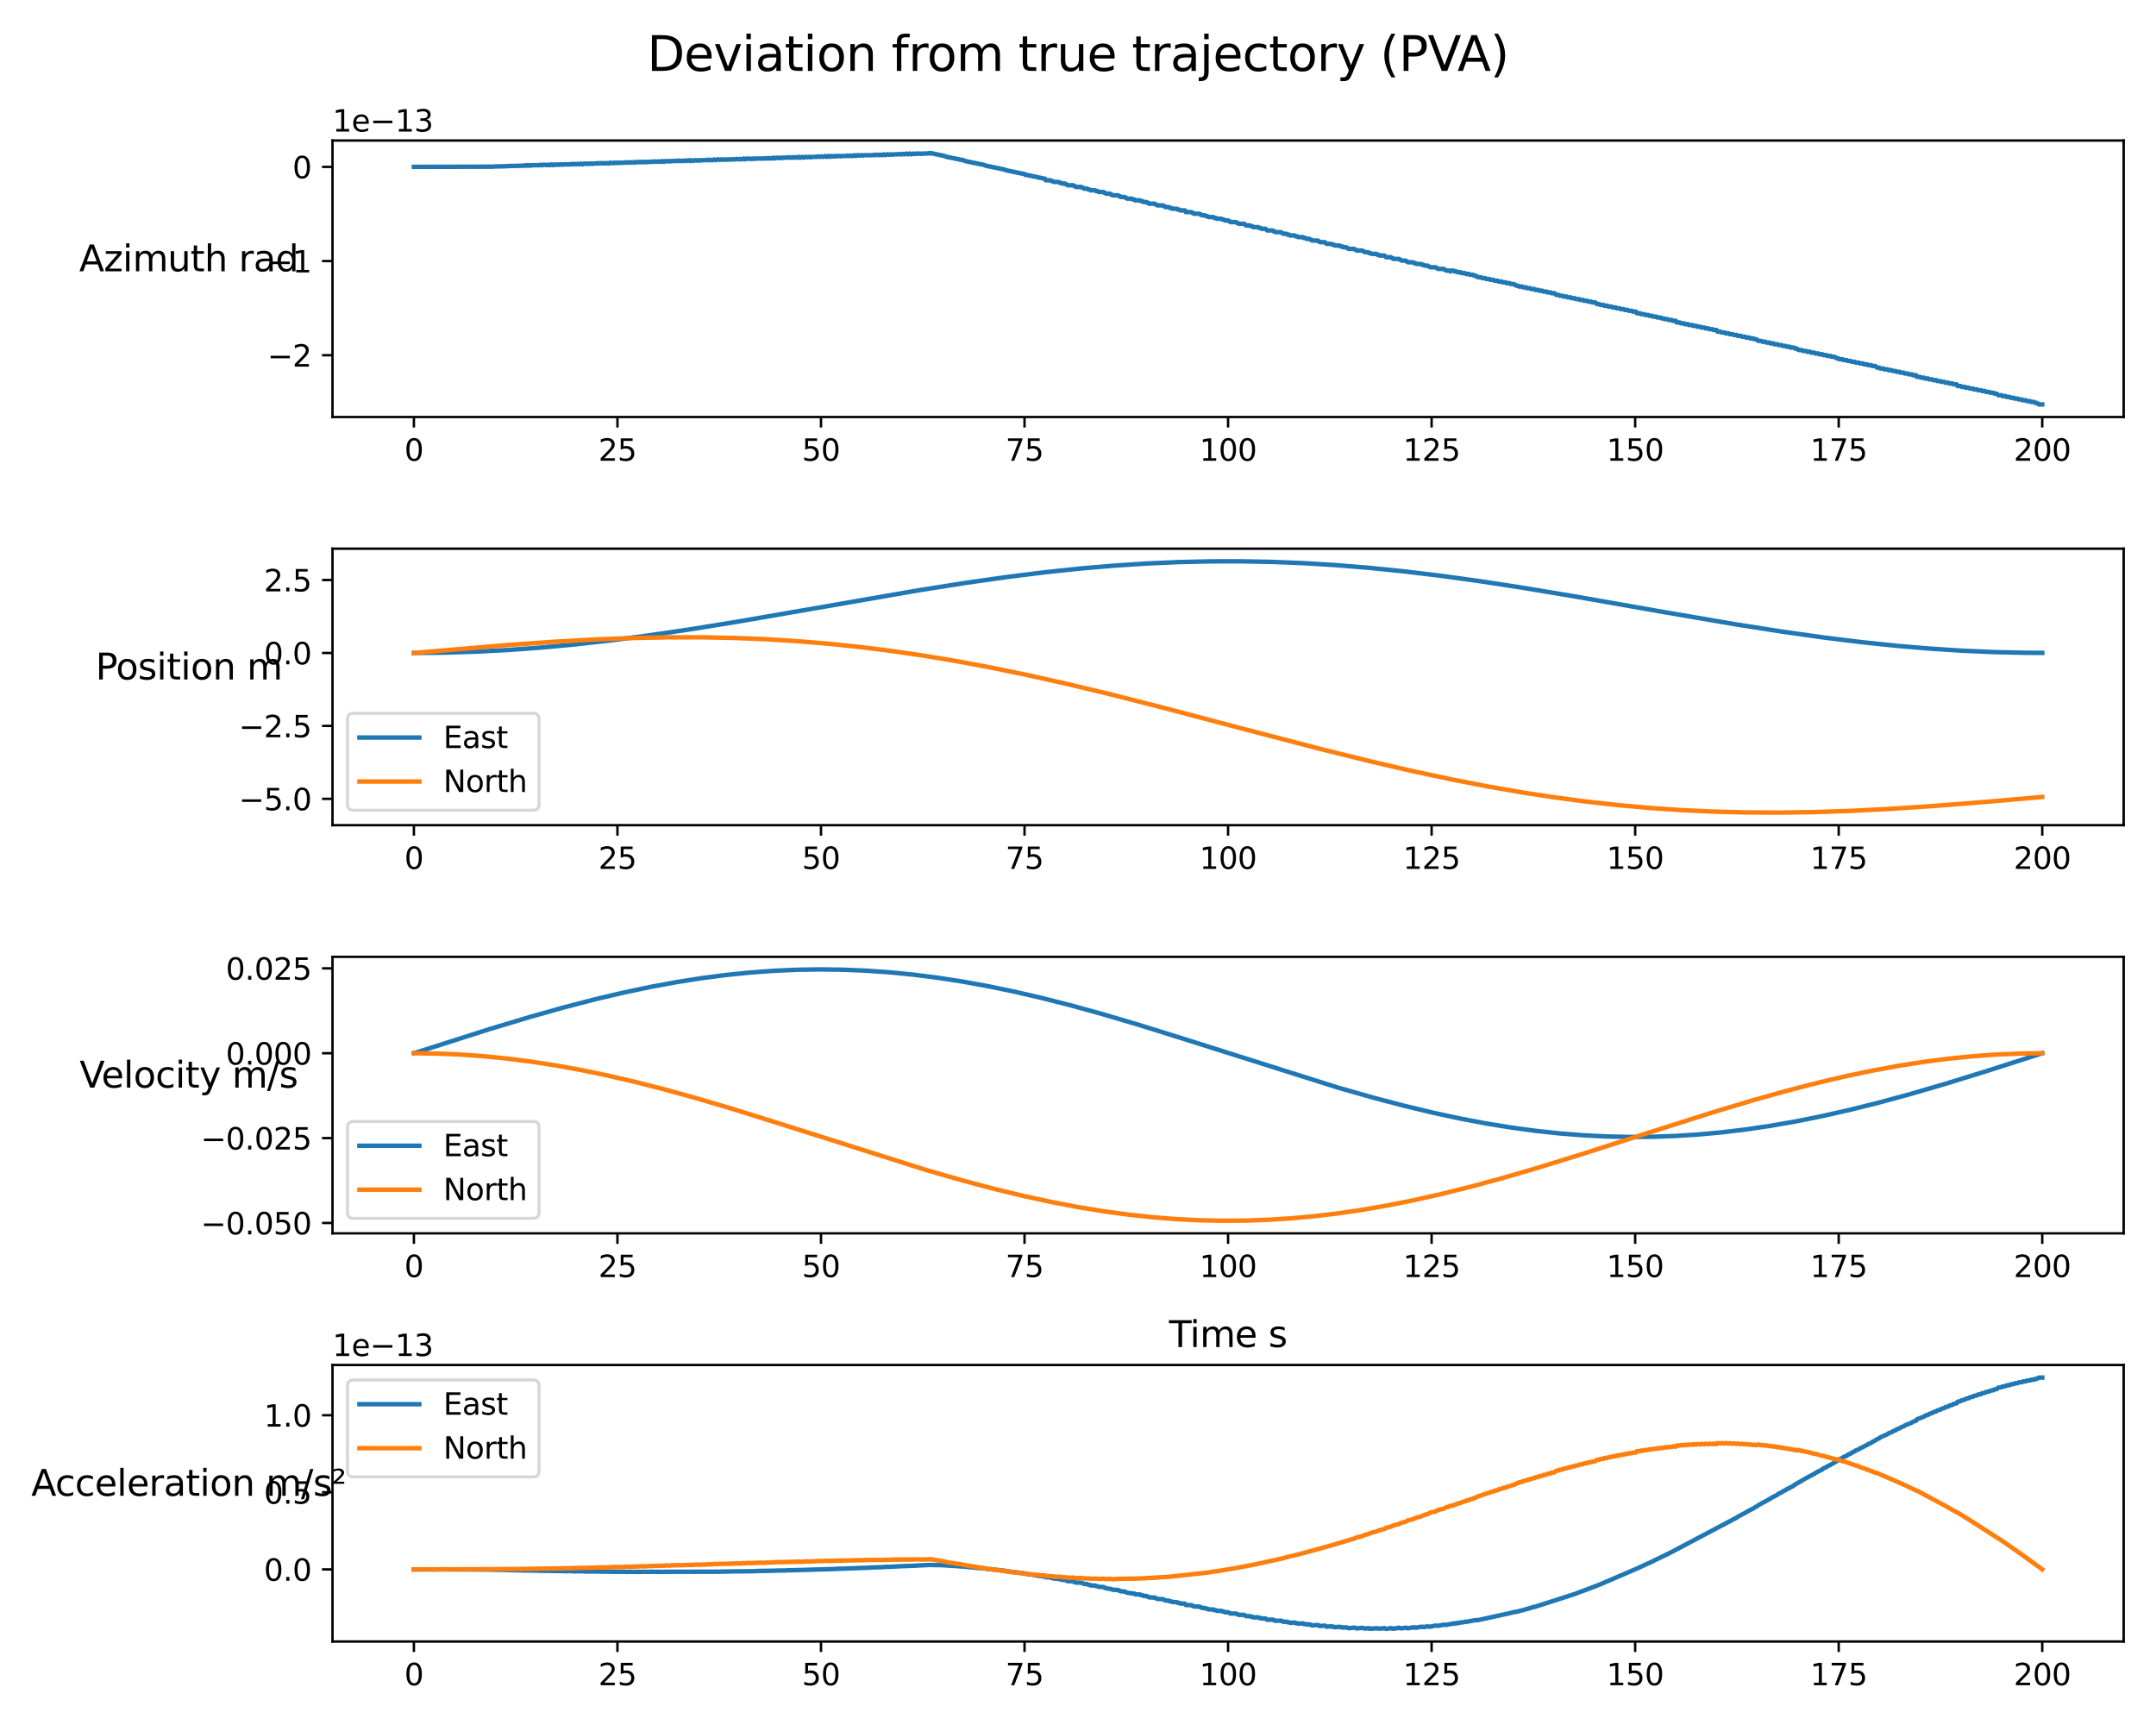 <?xml version="1.0" encoding="utf-8" standalone="no"?>
<!DOCTYPE svg PUBLIC "-//W3C//DTD SVG 1.1//EN"
  "http://www.w3.org/Graphics/SVG/1.1/DTD/svg11.dtd">
<svg xmlns:xlink="http://www.w3.org/1999/xlink" width="720pt" height="576pt" viewBox="0 0 720 576" xmlns="http://www.w3.org/2000/svg" version="1.1">
 <defs>
  <style type="text/css">*{stroke-linejoin: round; stroke-linecap: butt}</style>
 </defs>
 <g id="figure_1">
  <g id="patch_1">
   <path d="M 0 576 
L 720 576 
L 720 0 
L 0 0 
z
" style="fill: #ffffff"/>
  </g>
  <g id="axes_1">
   <g id="patch_2">
    <path d="M 111.035 139.25 
L 709.2 139.25 
L 709.2 46.92 
L 111.035 46.92 
z
" style="fill: #ffffff"/>
   </g>
   <g id="matplotlib.axis_1">
    <g id="xtick_1">
     <g id="line2d_1">
      <defs>
       <path id="mb20295df37" d="M 0 0 
L 0 3.5 
" style="stroke: #000000; stroke-width: 0.8"/>
      </defs>
      <g>
       <use xlink:href="#mb20295df37" x="138.224" y="139.25" style="stroke: #000000; stroke-width: 0.8"/>
      </g>
     </g>
     <g id="text_1">
      <!-- 0 -->
      <g transform="translate(135.043 153.848) scale(0.1 -0.1)">
       <defs>
        <path id="DejaVuSans-30" d="M 2034 4250 
Q 1547 4250 1301 3770 
Q 1056 3291 1056 2328 
Q 1056 1369 1301 889 
Q 1547 409 2034 409 
Q 2525 409 2770 889 
Q 3016 1369 3016 2328 
Q 3016 3291 2770 3770 
Q 2525 4250 2034 4250 
z
M 2034 4750 
Q 2819 4750 3233 4129 
Q 3647 3509 3647 2328 
Q 3647 1150 3233 529 
Q 2819 -91 2034 -91 
Q 1250 -91 836 529 
Q 422 1150 422 2328 
Q 422 3509 836 4129 
Q 1250 4750 2034 4750 
z
" transform="scale(0.016)"/>
       </defs>
       <use xlink:href="#DejaVuSans-30"/>
      </g>
     </g>
    </g>
    <g id="xtick_2">
     <g id="line2d_2">
      <g>
       <use xlink:href="#mb20295df37" x="206.198" y="139.25" style="stroke: #000000; stroke-width: 0.8"/>
      </g>
     </g>
     <g id="text_2">
      <!-- 25 -->
      <g transform="translate(199.835 153.848) scale(0.1 -0.1)">
       <defs>
        <path id="DejaVuSans-32" d="M 1228 531 
L 3431 531 
L 3431 0 
L 469 0 
L 469 531 
Q 828 903 1448 1529 
Q 2069 2156 2228 2338 
Q 2531 2678 2651 2914 
Q 2772 3150 2772 3378 
Q 2772 3750 2511 3984 
Q 2250 4219 1831 4219 
Q 1534 4219 1204 4116 
Q 875 4013 500 3803 
L 500 4441 
Q 881 4594 1212 4672 
Q 1544 4750 1819 4750 
Q 2544 4750 2975 4387 
Q 3406 4025 3406 3419 
Q 3406 3131 3298 2873 
Q 3191 2616 2906 2266 
Q 2828 2175 2409 1742 
Q 1991 1309 1228 531 
z
" transform="scale(0.016)"/>
        <path id="DejaVuSans-35" d="M 691 4666 
L 3169 4666 
L 3169 4134 
L 1269 4134 
L 1269 2991 
Q 1406 3038 1543 3061 
Q 1681 3084 1819 3084 
Q 2600 3084 3056 2656 
Q 3513 2228 3513 1497 
Q 3513 744 3044 326 
Q 2575 -91 1722 -91 
Q 1428 -91 1123 -41 
Q 819 9 494 109 
L 494 744 
Q 775 591 1075 516 
Q 1375 441 1709 441 
Q 2250 441 2565 725 
Q 2881 1009 2881 1497 
Q 2881 1984 2565 2268 
Q 2250 2553 1709 2553 
Q 1456 2553 1204 2497 
Q 953 2441 691 2322 
L 691 4666 
z
" transform="scale(0.016)"/>
       </defs>
       <use xlink:href="#DejaVuSans-32"/>
       <use xlink:href="#DejaVuSans-35" x="63.623"/>
      </g>
     </g>
    </g>
    <g id="xtick_3">
     <g id="line2d_3">
      <g>
       <use xlink:href="#mb20295df37" x="274.171" y="139.25" style="stroke: #000000; stroke-width: 0.8"/>
      </g>
     </g>
     <g id="text_3">
      <!-- 50 -->
      <g transform="translate(267.808 153.848) scale(0.1 -0.1)">
       <use xlink:href="#DejaVuSans-35"/>
       <use xlink:href="#DejaVuSans-30" x="63.623"/>
      </g>
     </g>
    </g>
    <g id="xtick_4">
     <g id="line2d_4">
      <g>
       <use xlink:href="#mb20295df37" x="342.144" y="139.25" style="stroke: #000000; stroke-width: 0.8"/>
      </g>
     </g>
     <g id="text_4">
      <!-- 75 -->
      <g transform="translate(335.782 153.848) scale(0.1 -0.1)">
       <defs>
        <path id="DejaVuSans-37" d="M 525 4666 
L 3525 4666 
L 3525 4397 
L 1831 0 
L 1172 0 
L 2766 4134 
L 525 4134 
L 525 4666 
z
" transform="scale(0.016)"/>
       </defs>
       <use xlink:href="#DejaVuSans-37"/>
       <use xlink:href="#DejaVuSans-35" x="63.623"/>
      </g>
     </g>
    </g>
    <g id="xtick_5">
     <g id="line2d_5">
      <g>
       <use xlink:href="#mb20295df37" x="410.118" y="139.25" style="stroke: #000000; stroke-width: 0.8"/>
      </g>
     </g>
     <g id="text_5">
      <!-- 100 -->
      <g transform="translate(400.574 153.848) scale(0.1 -0.1)">
       <defs>
        <path id="DejaVuSans-31" d="M 794 531 
L 1825 531 
L 1825 4091 
L 703 3866 
L 703 4441 
L 1819 4666 
L 2450 4666 
L 2450 531 
L 3481 531 
L 3481 0 
L 794 0 
L 794 531 
z
" transform="scale(0.016)"/>
       </defs>
       <use xlink:href="#DejaVuSans-31"/>
       <use xlink:href="#DejaVuSans-30" x="63.623"/>
       <use xlink:href="#DejaVuSans-30" x="127.246"/>
      </g>
     </g>
    </g>
    <g id="xtick_6">
     <g id="line2d_6">
      <g>
       <use xlink:href="#mb20295df37" x="478.091" y="139.25" style="stroke: #000000; stroke-width: 0.8"/>
      </g>
     </g>
     <g id="text_6">
      <!-- 125 -->
      <g transform="translate(468.547 153.848) scale(0.1 -0.1)">
       <use xlink:href="#DejaVuSans-31"/>
       <use xlink:href="#DejaVuSans-32" x="63.623"/>
       <use xlink:href="#DejaVuSans-35" x="127.246"/>
      </g>
     </g>
    </g>
    <g id="xtick_7">
     <g id="line2d_7">
      <g>
       <use xlink:href="#mb20295df37" x="546.064" y="139.25" style="stroke: #000000; stroke-width: 0.8"/>
      </g>
     </g>
     <g id="text_7">
      <!-- 150 -->
      <g transform="translate(536.52 153.848) scale(0.1 -0.1)">
       <use xlink:href="#DejaVuSans-31"/>
       <use xlink:href="#DejaVuSans-35" x="63.623"/>
       <use xlink:href="#DejaVuSans-30" x="127.246"/>
      </g>
     </g>
    </g>
    <g id="xtick_8">
     <g id="line2d_8">
      <g>
       <use xlink:href="#mb20295df37" x="614.037" y="139.25" style="stroke: #000000; stroke-width: 0.8"/>
      </g>
     </g>
     <g id="text_8">
      <!-- 175 -->
      <g transform="translate(604.494 153.848) scale(0.1 -0.1)">
       <use xlink:href="#DejaVuSans-31"/>
       <use xlink:href="#DejaVuSans-37" x="63.623"/>
       <use xlink:href="#DejaVuSans-35" x="127.246"/>
      </g>
     </g>
    </g>
    <g id="xtick_9">
     <g id="line2d_9">
      <g>
       <use xlink:href="#mb20295df37" x="682.011" y="139.25" style="stroke: #000000; stroke-width: 0.8"/>
      </g>
     </g>
     <g id="text_9">
      <!-- 200 -->
      <g transform="translate(672.467 153.848) scale(0.1 -0.1)">
       <use xlink:href="#DejaVuSans-32"/>
       <use xlink:href="#DejaVuSans-30" x="63.623"/>
       <use xlink:href="#DejaVuSans-30" x="127.246"/>
      </g>
     </g>
    </g>
   </g>
   <g id="matplotlib.axis_2">
    <g id="ytick_1">
     <g id="line2d_10">
      <defs>
       <path id="mfb33d7de54" d="M 0 0 
L -3.5 0 
" style="stroke: #000000; stroke-width: 0.8"/>
      </defs>
      <g>
       <use xlink:href="#mfb33d7de54" x="111.035" y="118.623" style="stroke: #000000; stroke-width: 0.8"/>
      </g>
     </g>
     <g id="text_10">
      <!-- −2 -->
      <g transform="translate(89.293 122.423) scale(0.1 -0.1)">
       <defs>
        <path id="DejaVuSans-2212" d="M 678 2272 
L 4684 2272 
L 4684 1741 
L 678 1741 
L 678 2272 
z
" transform="scale(0.016)"/>
       </defs>
       <use xlink:href="#DejaVuSans-2212"/>
       <use xlink:href="#DejaVuSans-32" x="83.789"/>
      </g>
     </g>
    </g>
    <g id="ytick_2">
     <g id="line2d_11">
      <g>
       <use xlink:href="#mfb33d7de54" x="111.035" y="87.175" style="stroke: #000000; stroke-width: 0.8"/>
      </g>
     </g>
     <g id="text_11">
      <!-- −1 -->
      <g transform="translate(89.293 90.974) scale(0.1 -0.1)">
       <use xlink:href="#DejaVuSans-2212"/>
       <use xlink:href="#DejaVuSans-31" x="83.789"/>
      </g>
     </g>
    </g>
    <g id="ytick_3">
     <g id="line2d_12">
      <g>
       <use xlink:href="#mfb33d7de54" x="111.035" y="55.726" style="stroke: #000000; stroke-width: 0.8"/>
      </g>
     </g>
     <g id="text_12">
      <!-- 0 -->
      <g transform="translate(97.672 59.525) scale(0.1 -0.1)">
       <use xlink:href="#DejaVuSans-30"/>
      </g>
     </g>
    </g>
    <g id="text_13">
     <!-- Azimuth rad -->
     <g transform="translate(26.446 90.589) scale(0.12 -0.12)">
      <defs>
       <path id="DejaVuSans-41" d="M 2188 4044 
L 1331 1722 
L 3047 1722 
L 2188 4044 
z
M 1831 4666 
L 2547 4666 
L 4325 0 
L 3669 0 
L 3244 1197 
L 1141 1197 
L 716 0 
L 50 0 
L 1831 4666 
z
" transform="scale(0.016)"/>
       <path id="DejaVuSans-7a" d="M 353 3500 
L 3084 3500 
L 3084 2975 
L 922 459 
L 3084 459 
L 3084 0 
L 275 0 
L 275 525 
L 2438 3041 
L 353 3041 
L 353 3500 
z
" transform="scale(0.016)"/>
       <path id="DejaVuSans-69" d="M 603 3500 
L 1178 3500 
L 1178 0 
L 603 0 
L 603 3500 
z
M 603 4863 
L 1178 4863 
L 1178 4134 
L 603 4134 
L 603 4863 
z
" transform="scale(0.016)"/>
       <path id="DejaVuSans-6d" d="M 3328 2828 
Q 3544 3216 3844 3400 
Q 4144 3584 4550 3584 
Q 5097 3584 5394 3201 
Q 5691 2819 5691 2113 
L 5691 0 
L 5113 0 
L 5113 2094 
Q 5113 2597 4934 2840 
Q 4756 3084 4391 3084 
Q 3944 3084 3684 2787 
Q 3425 2491 3425 1978 
L 3425 0 
L 2847 0 
L 2847 2094 
Q 2847 2600 2669 2842 
Q 2491 3084 2119 3084 
Q 1678 3084 1418 2786 
Q 1159 2488 1159 1978 
L 1159 0 
L 581 0 
L 581 3500 
L 1159 3500 
L 1159 2956 
Q 1356 3278 1631 3431 
Q 1906 3584 2284 3584 
Q 2666 3584 2933 3390 
Q 3200 3197 3328 2828 
z
" transform="scale(0.016)"/>
       <path id="DejaVuSans-75" d="M 544 1381 
L 544 3500 
L 1119 3500 
L 1119 1403 
Q 1119 906 1312 657 
Q 1506 409 1894 409 
Q 2359 409 2629 706 
Q 2900 1003 2900 1516 
L 2900 3500 
L 3475 3500 
L 3475 0 
L 2900 0 
L 2900 538 
Q 2691 219 2414 64 
Q 2138 -91 1772 -91 
Q 1169 -91 856 284 
Q 544 659 544 1381 
z
M 1991 3584 
L 1991 3584 
z
" transform="scale(0.016)"/>
       <path id="DejaVuSans-74" d="M 1172 4494 
L 1172 3500 
L 2356 3500 
L 2356 3053 
L 1172 3053 
L 1172 1153 
Q 1172 725 1289 603 
Q 1406 481 1766 481 
L 2356 481 
L 2356 0 
L 1766 0 
Q 1100 0 847 248 
Q 594 497 594 1153 
L 594 3053 
L 172 3053 
L 172 3500 
L 594 3500 
L 594 4494 
L 1172 4494 
z
" transform="scale(0.016)"/>
       <path id="DejaVuSans-68" d="M 3513 2113 
L 3513 0 
L 2938 0 
L 2938 2094 
Q 2938 2591 2744 2837 
Q 2550 3084 2163 3084 
Q 1697 3084 1428 2787 
Q 1159 2491 1159 1978 
L 1159 0 
L 581 0 
L 581 4863 
L 1159 4863 
L 1159 2956 
Q 1366 3272 1645 3428 
Q 1925 3584 2291 3584 
Q 2894 3584 3203 3211 
Q 3513 2838 3513 2113 
z
" transform="scale(0.016)"/>
       <path id="DejaVuSans-20" transform="scale(0.016)"/>
       <path id="DejaVuSans-72" d="M 2631 2963 
Q 2534 3019 2420 3045 
Q 2306 3072 2169 3072 
Q 1681 3072 1420 2755 
Q 1159 2438 1159 1844 
L 1159 0 
L 581 0 
L 581 3500 
L 1159 3500 
L 1159 2956 
Q 1341 3275 1631 3429 
Q 1922 3584 2338 3584 
Q 2397 3584 2469 3576 
Q 2541 3569 2628 3553 
L 2631 2963 
z
" transform="scale(0.016)"/>
       <path id="DejaVuSans-61" d="M 2194 1759 
Q 1497 1759 1228 1600 
Q 959 1441 959 1056 
Q 959 750 1161 570 
Q 1363 391 1709 391 
Q 2188 391 2477 730 
Q 2766 1069 2766 1631 
L 2766 1759 
L 2194 1759 
z
M 3341 1997 
L 3341 0 
L 2766 0 
L 2766 531 
Q 2569 213 2275 61 
Q 1981 -91 1556 -91 
Q 1019 -91 701 211 
Q 384 513 384 1019 
Q 384 1609 779 1909 
Q 1175 2209 1959 2209 
L 2766 2209 
L 2766 2266 
Q 2766 2663 2505 2880 
Q 2244 3097 1772 3097 
Q 1472 3097 1187 3025 
Q 903 2953 641 2809 
L 641 3341 
Q 956 3463 1253 3523 
Q 1550 3584 1831 3584 
Q 2591 3584 2966 3190 
Q 3341 2797 3341 1997 
z
" transform="scale(0.016)"/>
       <path id="DejaVuSans-64" d="M 2906 2969 
L 2906 4863 
L 3481 4863 
L 3481 0 
L 2906 0 
L 2906 525 
Q 2725 213 2448 61 
Q 2172 -91 1784 -91 
Q 1150 -91 751 415 
Q 353 922 353 1747 
Q 353 2572 751 3078 
Q 1150 3584 1784 3584 
Q 2172 3584 2448 3432 
Q 2725 3281 2906 2969 
z
M 947 1747 
Q 947 1113 1208 752 
Q 1469 391 1925 391 
Q 2381 391 2643 752 
Q 2906 1113 2906 1747 
Q 2906 2381 2643 2742 
Q 2381 3103 1925 3103 
Q 1469 3103 1208 2742 
Q 947 2381 947 1747 
z
" transform="scale(0.016)"/>
      </defs>
      <use xlink:href="#DejaVuSans-41"/>
      <use xlink:href="#DejaVuSans-7a" x="68.408"/>
      <use xlink:href="#DejaVuSans-69" x="120.898"/>
      <use xlink:href="#DejaVuSans-6d" x="148.682"/>
      <use xlink:href="#DejaVuSans-75" x="246.094"/>
      <use xlink:href="#DejaVuSans-74" x="309.473"/>
      <use xlink:href="#DejaVuSans-68" x="348.682"/>
      <use xlink:href="#DejaVuSans-20" x="412.061"/>
      <use xlink:href="#DejaVuSans-72" x="443.848"/>
      <use xlink:href="#DejaVuSans-61" x="484.961"/>
      <use xlink:href="#DejaVuSans-64" x="546.24"/>
     </g>
    </g>
    <g id="text_14">
     <!-- 1e−13 -->
     <g transform="translate(111.035 43.92) scale(0.1 -0.1)">
      <defs>
       <path id="DejaVuSans-65" d="M 3597 1894 
L 3597 1613 
L 953 1613 
Q 991 1019 1311 708 
Q 1631 397 2203 397 
Q 2534 397 2845 478 
Q 3156 559 3463 722 
L 3463 178 
Q 3153 47 2828 -22 
Q 2503 -91 2169 -91 
Q 1331 -91 842 396 
Q 353 884 353 1716 
Q 353 2575 817 3079 
Q 1281 3584 2069 3584 
Q 2775 3584 3186 3129 
Q 3597 2675 3597 1894 
z
M 3022 2063 
Q 3016 2534 2758 2815 
Q 2500 3097 2075 3097 
Q 1594 3097 1305 2825 
Q 1016 2553 972 2059 
L 3022 2063 
z
" transform="scale(0.016)"/>
       <path id="DejaVuSans-33" d="M 2597 2516 
Q 3050 2419 3304 2112 
Q 3559 1806 3559 1356 
Q 3559 666 3084 287 
Q 2609 -91 1734 -91 
Q 1441 -91 1130 -33 
Q 819 25 488 141 
L 488 750 
Q 750 597 1062 519 
Q 1375 441 1716 441 
Q 2309 441 2620 675 
Q 2931 909 2931 1356 
Q 2931 1769 2642 2001 
Q 2353 2234 1838 2234 
L 1294 2234 
L 1294 2753 
L 1863 2753 
Q 2328 2753 2575 2939 
Q 2822 3125 2822 3475 
Q 2822 3834 2567 4026 
Q 2313 4219 1838 4219 
Q 1578 4219 1281 4162 
Q 984 4106 628 3988 
L 628 4550 
Q 988 4650 1302 4700 
Q 1616 4750 1894 4750 
Q 2613 4750 3031 4423 
Q 3450 4097 3450 3541 
Q 3450 3153 3228 2886 
Q 3006 2619 2597 2516 
z
" transform="scale(0.016)"/>
      </defs>
      <use xlink:href="#DejaVuSans-31"/>
      <use xlink:href="#DejaVuSans-65" x="63.623"/>
      <use xlink:href="#DejaVuSans-2212" x="125.146"/>
      <use xlink:href="#DejaVuSans-31" x="208.936"/>
      <use xlink:href="#DejaVuSans-33" x="272.559"/>
     </g>
    </g>
   </g>
   <g id="line2d_13">
    <path d="M 138.224 55.726 
L 164.598 55.656 
L 165.142 55.586 
L 168.948 55.516 
L 169.492 55.446 
L 173.299 55.376 
L 173.57 55.307 
L 173.842 55.376 
L 174.386 55.307 
L 175.202 55.307 
L 175.474 55.167 
L 175.746 55.307 
L 176.017 55.167 
L 176.289 55.307 
L 176.561 55.167 
L 176.833 55.307 
L 177.105 55.167 
L 177.377 55.307 
L 177.649 55.167 
L 180.096 55.167 
L 180.368 55.027 
L 180.64 55.167 
L 180.912 55.027 
L 181.183 55.167 
L 181.455 55.027 
L 182.271 55.027 
L 182.543 55.167 
L 182.815 55.027 
L 183.359 55.027 
L 183.63 55.167 
L 184.174 54.888 
L 184.718 55.167 
L 185.262 54.888 
L 185.534 55.027 
L 186.078 55.027 
L 186.349 54.888 
L 186.621 54.888 
L 186.893 55.027 
L 187.165 54.888 
L 187.709 54.888 
L 187.981 55.027 
L 188.253 54.888 
L 190.428 54.888 
L 190.7 54.748 
L 190.972 54.888 
L 191.243 54.888 
L 191.515 54.748 
L 192.059 54.748 
L 192.331 54.888 
L 192.603 54.748 
L 193.147 54.748 
L 193.419 54.888 
L 193.962 54.608 
L 194.506 54.888 
L 195.05 54.608 
L 195.322 54.608 
L 195.594 54.748 
L 195.866 54.748 
L 196.138 54.608 
L 196.409 54.608 
L 196.681 54.748 
L 196.953 54.608 
L 197.497 54.608 
L 197.769 54.748 
L 198.041 54.608 
L 199.128 54.608 
L 199.4 54.469 
L 199.672 54.608 
L 199.944 54.608 
L 200.216 54.469 
L 200.76 54.469 
L 201.032 54.608 
L 201.304 54.469 
L 201.847 54.469 
L 202.119 54.608 
L 202.391 54.469 
L 202.935 54.469 
L 203.207 54.608 
L 203.751 54.329 
L 204.022 54.469 
L 204.566 54.469 
L 204.838 54.329 
L 205.11 54.329 
L 205.382 54.469 
L 205.654 54.329 
L 206.198 54.329 
L 206.47 54.469 
L 206.741 54.329 
L 208.645 54.329 
L 208.917 54.189 
L 209.188 54.189 
L 209.46 54.329 
L 209.732 54.329 
L 210.004 54.189 
L 210.548 54.189 
L 210.82 54.329 
L 211.092 54.189 
L 211.635 54.189 
L 211.907 54.329 
L 212.451 54.05 
L 212.723 54.189 
L 213.267 54.189 
L 213.539 54.05 
L 213.811 54.05 
L 214.083 54.189 
L 214.354 54.189 
L 214.626 54.05 
L 214.898 54.05 
L 215.17 54.189 
L 215.442 54.05 
L 215.986 54.05 
L 216.258 54.189 
L 216.53 54.05 
L 217.617 54.05 
L 217.889 53.91 
L 218.161 54.05 
L 218.433 54.05 
L 218.705 53.91 
L 219.248 53.91 
L 219.52 54.05 
L 219.792 53.91 
L 220.336 53.91 
L 220.608 54.05 
L 221.152 53.77 
L 221.696 54.05 
L 222.239 53.77 
L 222.511 53.77 
L 222.783 53.91 
L 223.055 53.91 
L 223.327 53.77 
L 223.599 53.77 
L 223.871 53.91 
L 224.143 53.77 
L 226.046 53.77 
L 226.318 53.631 
L 226.59 53.631 
L 226.861 53.77 
L 227.405 53.77 
L 227.677 53.631 
L 227.949 53.77 
L 228.221 53.77 
L 228.493 53.631 
L 229.037 53.631 
L 229.309 53.77 
L 229.852 53.491 
L 230.396 53.77 
L 230.94 53.491 
L 231.484 53.77 
L 232.027 53.491 
L 232.299 53.491 
L 232.571 53.631 
L 232.843 53.631 
L 233.115 53.491 
L 233.387 53.491 
L 233.659 53.631 
L 233.931 53.631 
L 234.203 53.491 
L 235.834 53.491 
L 236.106 53.351 
L 236.378 53.351 
L 236.65 53.491 
L 236.922 53.491 
L 237.193 53.351 
L 237.465 53.351 
L 237.737 53.491 
L 238.009 53.491 
L 238.553 53.212 
L 239.097 53.491 
L 239.64 53.212 
L 239.912 53.212 
L 240.184 53.351 
L 240.456 53.351 
L 240.728 53.212 
L 241 53.351 
L 241.544 53.351 
L 241.816 53.212 
L 242.088 53.212 
L 242.359 53.351 
L 242.631 53.351 
L 242.903 53.212 
L 243.447 53.212 
L 243.719 53.351 
L 243.991 53.212 
L 245.622 53.212 
L 245.894 53.072 
L 246.166 53.072 
L 246.438 53.212 
L 246.71 53.212 
L 246.982 53.072 
L 247.253 53.072 
L 247.525 53.212 
L 247.797 53.212 
L 248.341 52.932 
L 248.885 53.212 
L 249.429 52.932 
L 249.701 52.932 
L 249.972 53.072 
L 250.244 53.072 
L 250.516 52.932 
L 250.788 53.072 
L 251.332 53.072 
L 251.604 52.932 
L 251.876 52.932 
L 252.148 53.072 
L 252.419 52.932 
L 255.41 52.932 
L 255.682 52.793 
L 255.954 52.793 
L 256.226 52.932 
L 256.498 52.932 
L 256.77 52.793 
L 257.042 52.793 
L 257.314 52.932 
L 257.585 52.932 
L 258.129 52.653 
L 258.673 52.932 
L 259.217 52.653 
L 259.489 52.653 
L 259.761 52.793 
L 260.032 52.793 
L 260.304 52.653 
L 260.576 52.653 
L 260.848 52.793 
L 261.12 52.793 
L 261.392 52.653 
L 263.023 52.653 
L 263.295 52.513 
L 263.567 52.513 
L 263.839 52.653 
L 264.383 52.653 
L 264.655 52.513 
L 264.927 52.653 
L 265.198 52.653 
L 265.47 52.513 
L 266.014 52.513 
L 266.286 52.653 
L 266.83 52.374 
L 267.102 52.653 
L 267.374 52.653 
L 267.917 52.374 
L 268.461 52.653 
L 269.005 52.374 
L 269.277 52.374 
L 269.549 52.513 
L 269.821 52.513 
L 270.093 52.374 
L 270.364 52.374 
L 270.636 52.513 
L 270.908 52.513 
L 271.18 52.374 
L 272.811 52.374 
L 273.083 52.234 
L 273.355 52.234 
L 273.627 52.374 
L 273.899 52.374 
L 274.171 52.234 
L 274.443 52.234 
L 274.715 52.374 
L 274.987 52.374 
L 275.53 52.094 
L 276.074 52.374 
L 276.618 52.094 
L 276.89 52.094 
L 277.162 52.374 
L 277.706 52.094 
L 277.977 52.234 
L 278.521 52.234 
L 278.793 52.094 
L 279.065 52.094 
L 279.337 52.234 
L 279.609 52.094 
L 280.424 52.094 
L 280.696 52.234 
L 280.968 52.094 
L 282.6 52.094 
L 282.871 51.955 
L 283.143 51.955 
L 283.415 52.094 
L 283.687 52.094 
L 283.959 51.955 
L 284.231 51.955 
L 284.503 52.094 
L 284.775 52.094 
L 285.319 51.815 
L 285.862 52.094 
L 286.406 51.815 
L 286.678 51.815 
L 286.95 51.955 
L 287.222 51.955 
L 287.494 51.815 
L 287.766 51.815 
L 288.037 51.955 
L 288.309 51.955 
L 288.581 51.815 
L 291.572 51.815 
L 291.844 51.675 
L 292.116 51.815 
L 292.388 51.815 
L 292.66 51.675 
L 293.203 51.675 
L 293.475 51.815 
L 293.747 51.675 
L 294.019 51.675 
L 294.291 51.815 
L 294.563 51.815 
L 295.107 51.536 
L 295.65 51.815 
L 296.194 51.536 
L 296.466 51.536 
L 296.738 51.675 
L 297.01 51.675 
L 297.282 51.536 
L 297.554 51.536 
L 297.826 51.675 
L 298.098 51.675 
L 298.369 51.536 
L 300.001 51.536 
L 300.273 51.396 
L 300.545 51.536 
L 301.088 51.536 
L 301.36 51.396 
L 301.632 51.396 
L 301.904 51.536 
L 302.176 51.536 
L 302.72 51.256 
L 303.263 51.536 
L 303.807 51.256 
L 304.351 51.536 
L 304.895 51.256 
L 305.167 51.396 
L 305.711 51.396 
L 305.982 51.256 
L 306.254 51.256 
L 306.526 51.396 
L 306.798 51.256 
L 307.342 51.256 
L 307.614 51.396 
L 307.886 51.396 
L 308.158 51.256 
L 309.789 51.256 
L 310.061 51.117 
L 310.333 51.117 
L 310.605 51.256 
L 310.876 51.256 
L 311.148 51.117 
L 311.42 51.256 
L 311.692 51.256 
L 311.964 51.396 
L 312.236 51.396 
L 312.508 51.536 
L 313.052 51.536 
L 313.324 51.675 
L 313.595 51.675 
L 313.867 51.815 
L 314.411 51.815 
L 314.683 51.955 
L 314.955 51.955 
L 315.227 52.094 
L 315.499 52.094 
L 316.042 52.374 
L 316.314 52.374 
L 316.586 52.513 
L 317.13 52.513 
L 317.402 52.653 
L 317.674 52.653 
L 317.946 52.793 
L 318.489 52.793 
L 318.761 52.932 
L 319.033 52.932 
L 319.305 53.072 
L 319.849 53.072 
L 320.121 53.212 
L 320.393 53.212 
L 320.665 53.351 
L 321.208 53.351 
L 321.48 53.491 
L 321.752 53.491 
L 322.296 53.77 
L 322.568 53.77 
L 322.84 53.91 
L 323.112 53.91 
L 323.384 54.05 
L 323.927 54.05 
L 324.199 54.189 
L 324.471 54.189 
L 324.743 54.329 
L 325.287 54.329 
L 325.559 54.469 
L 325.831 54.469 
L 326.103 54.608 
L 326.646 54.608 
L 326.918 54.748 
L 327.19 54.748 
L 327.462 54.888 
L 328.006 54.888 
L 328.278 55.027 
L 328.55 55.027 
L 329.093 55.307 
L 329.365 55.307 
L 329.637 55.446 
L 329.909 55.446 
L 330.181 55.586 
L 330.725 55.586 
L 330.997 55.726 
L 331.268 55.726 
L 331.54 55.865 
L 332.084 55.865 
L 332.356 56.005 
L 332.628 56.005 
L 332.9 56.145 
L 333.444 56.145 
L 333.716 56.284 
L 333.987 56.284 
L 334.259 56.424 
L 334.803 56.424 
L 335.075 56.564 
L 335.347 56.564 
L 335.891 56.843 
L 336.163 56.843 
L 336.434 56.983 
L 336.706 56.983 
L 336.978 57.122 
L 337.522 57.122 
L 337.794 57.262 
L 338.066 57.262 
L 338.338 57.402 
L 338.881 57.402 
L 339.153 57.541 
L 339.425 57.541 
L 339.697 57.681 
L 340.241 57.681 
L 340.513 57.821 
L 340.785 57.821 
L 341.057 57.96 
L 341.6 57.96 
L 341.872 58.1 
L 342.144 58.1 
L 342.416 58.379 
L 342.96 58.379 
L 343.232 58.519 
L 343.504 58.519 
L 343.776 58.659 
L 344.319 58.659 
L 344.591 58.798 
L 344.863 58.798 
L 345.135 58.938 
L 345.679 58.938 
L 345.951 59.078 
L 346.223 59.078 
L 346.494 59.217 
L 346.766 59.217 
L 347.038 59.357 
L 347.582 59.357 
L 347.854 59.496 
L 348.126 59.496 
L 348.398 59.636 
L 348.942 59.636 
L 349.213 60.195 
L 350.845 60.195 
L 351.117 60.474 
L 351.66 60.474 
L 351.932 60.753 
L 353.564 60.753 
L 353.836 61.033 
L 354.379 61.033 
L 354.651 61.312 
L 355.739 61.312 
L 356.011 61.591 
L 356.283 61.591 
L 356.555 61.871 
L 358.458 61.871 
L 358.73 62.15 
L 359.002 62.15 
L 359.273 62.429 
L 361.177 62.429 
L 361.449 62.709 
L 361.721 62.709 
L 361.992 62.988 
L 363.08 62.988 
L 363.352 63.267 
L 363.896 63.267 
L 364.168 63.547 
L 365.799 63.547 
L 366.071 63.826 
L 366.615 63.826 
L 366.886 64.105 
L 368.518 64.105 
L 368.79 64.385 
L 369.062 64.385 
L 369.334 64.664 
L 370.693 64.664 
L 370.965 64.943 
L 371.237 64.943 
L 371.509 65.223 
L 373.412 65.223 
L 373.684 65.502 
L 373.956 65.502 
L 374.228 65.781 
L 375.587 65.781 
L 375.859 66.061 
L 376.131 66.061 
L 376.403 66.34 
L 378.034 66.34 
L 378.306 66.619 
L 378.85 66.619 
L 379.122 66.899 
L 380.753 66.899 
L 381.025 67.178 
L 381.569 67.178 
L 381.841 67.457 
L 382.928 67.457 
L 383.2 67.736 
L 383.472 67.736 
L 383.744 68.016 
L 385.647 68.016 
L 385.919 68.295 
L 386.191 68.295 
L 386.463 68.574 
L 388.366 68.574 
L 388.638 68.854 
L 388.91 68.854 
L 389.182 69.133 
L 390.269 69.133 
L 390.541 69.412 
L 391.085 69.412 
L 391.357 69.692 
L 392.988 69.692 
L 393.26 69.971 
L 393.804 69.971 
L 394.076 70.25 
L 395.707 70.25 
L 395.979 70.809 
L 397.882 70.809 
L 398.154 71.088 
L 398.426 71.088 
L 398.698 71.368 
L 400.601 71.368 
L 400.873 71.647 
L 401.145 71.647 
L 401.417 71.926 
L 402.504 71.926 
L 402.776 72.206 
L 403.32 72.206 
L 403.592 72.485 
L 405.223 72.485 
L 405.495 72.764 
L 406.039 72.764 
L 406.311 73.044 
L 407.942 73.044 
L 408.214 73.323 
L 408.758 73.323 
L 409.03 73.602 
L 410.118 73.602 
L 410.389 73.882 
L 410.661 73.882 
L 410.933 74.161 
L 412.836 74.161 
L 413.108 74.44 
L 413.38 74.44 
L 413.652 74.72 
L 415.555 74.72 
L 416.099 75.278 
L 417.459 75.278 
L 417.731 75.558 
L 418.274 75.558 
L 418.546 75.837 
L 420.178 75.837 
L 420.449 76.116 
L 420.993 76.116 
L 421.265 76.395 
L 422.625 76.395 
L 423.168 76.954 
L 425.072 76.954 
L 425.344 77.233 
L 425.615 77.233 
L 425.887 77.513 
L 427.791 77.513 
L 428.062 77.792 
L 428.334 77.792 
L 428.606 78.071 
L 429.694 78.071 
L 429.966 78.351 
L 430.509 78.351 
L 430.781 78.63 
L 432.413 78.63 
L 432.685 78.909 
L 433.228 78.909 
L 433.5 79.189 
L 435.132 79.189 
L 435.404 79.468 
L 435.947 79.468 
L 436.219 79.747 
L 437.307 79.747 
L 437.579 80.027 
L 437.851 80.027 
L 438.122 80.306 
L 440.026 80.306 
L 440.298 80.585 
L 440.57 80.585 
L 440.841 80.865 
L 442.473 80.865 
L 443.017 81.423 
L 444.648 81.423 
L 444.92 81.703 
L 445.464 81.703 
L 445.736 81.982 
L 447.367 81.982 
L 447.639 82.261 
L 448.183 82.261 
L 448.454 82.541 
L 449.542 82.541 
L 449.814 82.82 
L 450.086 82.82 
L 450.358 83.099 
L 452.261 83.099 
L 452.533 83.379 
L 452.805 83.379 
L 453.077 83.658 
L 454.98 83.658 
L 455.252 83.937 
L 455.524 83.937 
L 455.796 84.217 
L 456.883 84.217 
L 457.155 84.496 
L 457.699 84.496 
L 457.971 84.775 
L 459.602 84.775 
L 459.874 85.054 
L 460.418 85.054 
L 460.69 85.334 
L 462.321 85.334 
L 462.865 85.892 
L 464.496 85.892 
L 464.768 86.172 
L 465.04 86.172 
L 465.312 86.451 
L 467.215 86.451 
L 467.487 86.73 
L 467.759 86.73 
L 468.031 87.01 
L 469.39 87.01 
L 469.662 87.289 
L 469.934 87.289 
L 470.206 87.568 
L 471.837 87.568 
L 472.109 87.848 
L 472.653 87.848 
L 472.925 88.127 
L 474.556 88.127 
L 474.828 88.406 
L 475.372 88.406 
L 475.644 88.686 
L 476.731 88.686 
L 477.003 88.965 
L 477.275 88.965 
L 477.547 89.244 
L 479.45 89.244 
L 479.722 89.524 
L 479.994 89.524 
L 480.266 89.803 
L 482.169 89.803 
L 482.441 90.082 
L 482.713 90.082 
L 482.985 90.362 
L 484.072 90.362 
L 484.344 90.641 
L 484.616 90.362 
L 485.432 90.362 
L 485.704 90.641 
L 486.519 90.641 
L 486.791 90.92 
L 487.879 90.92 
L 488.151 91.2 
L 489.238 91.2 
L 489.51 91.479 
L 490.598 91.479 
L 490.87 91.758 
L 491.957 91.758 
L 492.229 92.038 
L 492.773 92.038 
L 493.045 92.317 
L 493.317 92.317 
L 493.589 92.596 
L 494.676 92.596 
L 494.948 92.876 
L 496.036 92.876 
L 496.308 93.155 
L 497.395 93.155 
L 497.667 93.434 
L 498.755 93.434 
L 499.027 93.713 
L 500.114 93.713 
L 500.386 93.993 
L 501.474 93.993 
L 501.746 94.272 
L 502.833 94.272 
L 503.105 94.551 
L 504.193 94.551 
L 504.464 94.831 
L 505.552 94.831 
L 505.824 95.11 
L 506.096 95.11 
L 506.368 95.389 
L 506.911 95.389 
L 507.183 95.669 
L 508.271 95.669 
L 508.543 95.948 
L 509.63 95.948 
L 509.902 96.227 
L 510.99 96.227 
L 511.262 96.507 
L 512.349 96.507 
L 512.621 96.786 
L 513.709 96.786 
L 513.981 97.065 
L 515.068 97.065 
L 515.34 97.345 
L 516.428 97.345 
L 516.7 97.624 
L 517.787 97.624 
L 518.059 97.903 
L 519.147 97.903 
L 519.69 98.462 
L 520.506 98.462 
L 520.778 98.741 
L 521.866 98.741 
L 522.137 99.021 
L 523.225 99.021 
L 523.497 99.3 
L 524.585 99.3 
L 524.856 99.579 
L 525.944 99.579 
L 526.216 99.859 
L 527.303 99.859 
L 527.575 100.138 
L 528.663 100.138 
L 528.935 100.417 
L 530.022 100.417 
L 530.294 100.697 
L 531.382 100.697 
L 531.654 100.976 
L 532.741 100.976 
L 533.285 101.535 
L 534.101 101.535 
L 534.373 101.814 
L 535.46 101.814 
L 535.732 102.093 
L 536.82 102.093 
L 537.092 102.372 
L 538.179 102.372 
L 538.451 102.652 
L 539.539 102.652 
L 539.811 102.931 
L 540.898 102.931 
L 541.17 103.21 
L 542.258 103.21 
L 542.529 103.49 
L 543.617 103.49 
L 543.889 103.769 
L 544.977 103.769 
L 545.248 104.048 
L 546.336 104.048 
L 546.608 104.607 
L 547.695 104.607 
L 547.967 104.886 
L 549.055 104.886 
L 549.327 105.166 
L 550.414 105.166 
L 550.686 105.445 
L 551.774 105.445 
L 552.046 105.724 
L 553.133 105.724 
L 553.405 106.004 
L 554.493 106.004 
L 554.765 106.283 
L 555.58 106.283 
L 555.852 106.562 
L 556.94 106.562 
L 557.212 106.842 
L 558.299 106.842 
L 558.571 107.121 
L 559.659 107.121 
L 559.931 107.68 
L 561.018 107.68 
L 561.29 107.959 
L 562.378 107.959 
L 562.65 108.238 
L 563.737 108.238 
L 564.009 108.518 
L 565.097 108.518 
L 565.369 108.797 
L 566.456 108.797 
L 566.728 109.076 
L 567.816 109.076 
L 568.087 109.356 
L 569.175 109.356 
L 569.447 109.635 
L 570.534 109.635 
L 570.806 109.914 
L 571.894 109.914 
L 572.166 110.193 
L 573.253 110.193 
L 573.525 110.752 
L 574.613 110.752 
L 574.885 111.031 
L 575.972 111.031 
L 576.244 111.311 
L 577.332 111.311 
L 577.604 111.59 
L 578.691 111.59 
L 578.963 111.869 
L 580.051 111.869 
L 580.323 112.149 
L 581.41 112.149 
L 581.682 112.428 
L 582.77 112.428 
L 583.042 112.707 
L 584.129 112.707 
L 584.401 112.987 
L 585.489 112.987 
L 585.76 113.266 
L 586.576 113.266 
L 587.12 113.825 
L 588.208 113.825 
L 588.479 114.104 
L 589.567 114.104 
L 589.839 114.383 
L 590.926 114.383 
L 591.198 114.663 
L 592.286 114.663 
L 592.558 114.942 
L 593.645 114.942 
L 593.917 115.221 
L 595.005 115.221 
L 595.277 115.501 
L 596.364 115.501 
L 596.636 115.78 
L 597.724 115.78 
L 597.996 116.059 
L 599.083 116.059 
L 599.355 116.339 
L 599.899 116.339 
L 600.171 116.618 
L 600.443 116.618 
L 600.715 116.897 
L 601.802 116.897 
L 602.074 117.177 
L 603.162 117.177 
L 603.434 117.456 
L 604.521 117.456 
L 604.793 117.735 
L 605.881 117.735 
L 606.152 118.015 
L 607.24 118.015 
L 607.512 118.294 
L 608.6 118.294 
L 608.871 118.573 
L 609.959 118.573 
L 610.231 118.852 
L 611.318 118.852 
L 611.59 119.132 
L 612.678 119.132 
L 612.95 119.411 
L 613.222 119.411 
L 613.494 119.69 
L 614.037 119.69 
L 614.309 119.97 
L 615.397 119.97 
L 615.669 120.249 
L 616.756 120.249 
L 617.028 120.528 
L 618.116 120.528 
L 618.388 120.808 
L 619.475 120.808 
L 619.747 121.087 
L 620.835 121.087 
L 621.107 121.366 
L 622.194 121.366 
L 622.466 121.646 
L 623.554 121.646 
L 623.826 121.925 
L 624.913 121.925 
L 625.185 122.204 
L 626.273 122.204 
L 626.816 122.763 
L 627.632 122.763 
L 627.904 123.042 
L 628.992 123.042 
L 629.263 123.322 
L 630.351 123.322 
L 630.623 123.601 
L 631.71 123.601 
L 631.982 123.88 
L 633.07 123.88 
L 633.342 124.16 
L 634.429 124.16 
L 634.701 124.439 
L 635.789 124.439 
L 636.061 124.718 
L 637.148 124.718 
L 637.42 124.998 
L 638.508 124.998 
L 638.78 125.277 
L 639.867 125.277 
L 640.139 125.836 
L 641.227 125.836 
L 641.499 126.115 
L 642.586 126.115 
L 642.858 126.394 
L 643.946 126.394 
L 644.218 126.674 
L 645.305 126.674 
L 645.577 126.953 
L 646.665 126.953 
L 646.936 127.232 
L 648.024 127.232 
L 648.296 127.511 
L 649.384 127.511 
L 649.655 127.791 
L 650.743 127.791 
L 651.015 128.07 
L 652.102 128.07 
L 652.374 128.349 
L 653.462 128.349 
L 653.734 128.908 
L 654.821 128.908 
L 655.093 129.187 
L 656.181 129.187 
L 656.453 129.467 
L 657.54 129.467 
L 657.812 129.746 
L 658.9 129.746 
L 659.172 130.025 
L 660.259 130.025 
L 660.531 130.305 
L 661.619 130.305 
L 661.891 130.584 
L 662.978 130.584 
L 663.25 130.863 
L 664.338 130.863 
L 664.61 131.143 
L 665.697 131.143 
L 665.969 131.422 
L 666.785 131.422 
L 667.328 131.981 
L 668.416 131.981 
L 668.688 132.26 
L 669.775 132.26 
L 670.047 132.539 
L 671.135 132.539 
L 671.407 132.819 
L 672.494 132.819 
L 672.766 133.098 
L 673.854 133.098 
L 674.126 133.377 
L 675.213 133.377 
L 675.485 133.657 
L 676.573 133.657 
L 676.845 133.936 
L 677.932 133.936 
L 678.204 134.215 
L 679.292 134.215 
L 679.564 134.495 
L 680.107 134.495 
L 680.379 134.774 
L 680.651 134.774 
L 680.923 135.053 
L 682.011 135.053 
L 682.011 135.053 
" clip-path="url(#pe86d595379)" style="fill: none; stroke: #1f77b4; stroke-width: 1.5; stroke-linecap: square"/>
   </g>
   <g id="patch_3">
    <path d="M 111.035 139.25 
L 111.035 46.92 
" style="fill: none; stroke: #000000; stroke-width: 0.8; stroke-linejoin: miter; stroke-linecap: square"/>
   </g>
   <g id="patch_4">
    <path d="M 709.2 139.25 
L 709.2 46.92 
" style="fill: none; stroke: #000000; stroke-width: 0.8; stroke-linejoin: miter; stroke-linecap: square"/>
   </g>
   <g id="patch_5">
    <path d="M 111.035 139.25 
L 709.2 139.25 
" style="fill: none; stroke: #000000; stroke-width: 0.8; stroke-linejoin: miter; stroke-linecap: square"/>
   </g>
   <g id="patch_6">
    <path d="M 111.035 46.92 
L 709.2 46.92 
" style="fill: none; stroke: #000000; stroke-width: 0.8; stroke-linejoin: miter; stroke-linecap: square"/>
   </g>
  </g>
  <g id="axes_2">
   <g id="patch_7">
    <path d="M 111.035 275.54 
L 709.2 275.54 
L 709.2 183.21 
L 111.035 183.21 
z
" style="fill: #ffffff"/>
   </g>
   <g id="matplotlib.axis_3">
    <g id="xtick_10">
     <g id="line2d_14">
      <g>
       <use xlink:href="#mb20295df37" x="138.224" y="275.54" style="stroke: #000000; stroke-width: 0.8"/>
      </g>
     </g>
     <g id="text_15">
      <!-- 0 -->
      <g transform="translate(135.043 290.138) scale(0.1 -0.1)">
       <use xlink:href="#DejaVuSans-30"/>
      </g>
     </g>
    </g>
    <g id="xtick_11">
     <g id="line2d_15">
      <g>
       <use xlink:href="#mb20295df37" x="206.198" y="275.54" style="stroke: #000000; stroke-width: 0.8"/>
      </g>
     </g>
     <g id="text_16">
      <!-- 25 -->
      <g transform="translate(199.835 290.138) scale(0.1 -0.1)">
       <use xlink:href="#DejaVuSans-32"/>
       <use xlink:href="#DejaVuSans-35" x="63.623"/>
      </g>
     </g>
    </g>
    <g id="xtick_12">
     <g id="line2d_16">
      <g>
       <use xlink:href="#mb20295df37" x="274.171" y="275.54" style="stroke: #000000; stroke-width: 0.8"/>
      </g>
     </g>
     <g id="text_17">
      <!-- 50 -->
      <g transform="translate(267.808 290.138) scale(0.1 -0.1)">
       <use xlink:href="#DejaVuSans-35"/>
       <use xlink:href="#DejaVuSans-30" x="63.623"/>
      </g>
     </g>
    </g>
    <g id="xtick_13">
     <g id="line2d_17">
      <g>
       <use xlink:href="#mb20295df37" x="342.144" y="275.54" style="stroke: #000000; stroke-width: 0.8"/>
      </g>
     </g>
     <g id="text_18">
      <!-- 75 -->
      <g transform="translate(335.782 290.138) scale(0.1 -0.1)">
       <use xlink:href="#DejaVuSans-37"/>
       <use xlink:href="#DejaVuSans-35" x="63.623"/>
      </g>
     </g>
    </g>
    <g id="xtick_14">
     <g id="line2d_18">
      <g>
       <use xlink:href="#mb20295df37" x="410.118" y="275.54" style="stroke: #000000; stroke-width: 0.8"/>
      </g>
     </g>
     <g id="text_19">
      <!-- 100 -->
      <g transform="translate(400.574 290.138) scale(0.1 -0.1)">
       <use xlink:href="#DejaVuSans-31"/>
       <use xlink:href="#DejaVuSans-30" x="63.623"/>
       <use xlink:href="#DejaVuSans-30" x="127.246"/>
      </g>
     </g>
    </g>
    <g id="xtick_15">
     <g id="line2d_19">
      <g>
       <use xlink:href="#mb20295df37" x="478.091" y="275.54" style="stroke: #000000; stroke-width: 0.8"/>
      </g>
     </g>
     <g id="text_20">
      <!-- 125 -->
      <g transform="translate(468.547 290.138) scale(0.1 -0.1)">
       <use xlink:href="#DejaVuSans-31"/>
       <use xlink:href="#DejaVuSans-32" x="63.623"/>
       <use xlink:href="#DejaVuSans-35" x="127.246"/>
      </g>
     </g>
    </g>
    <g id="xtick_16">
     <g id="line2d_20">
      <g>
       <use xlink:href="#mb20295df37" x="546.064" y="275.54" style="stroke: #000000; stroke-width: 0.8"/>
      </g>
     </g>
     <g id="text_21">
      <!-- 150 -->
      <g transform="translate(536.52 290.138) scale(0.1 -0.1)">
       <use xlink:href="#DejaVuSans-31"/>
       <use xlink:href="#DejaVuSans-35" x="63.623"/>
       <use xlink:href="#DejaVuSans-30" x="127.246"/>
      </g>
     </g>
    </g>
    <g id="xtick_17">
     <g id="line2d_21">
      <g>
       <use xlink:href="#mb20295df37" x="614.037" y="275.54" style="stroke: #000000; stroke-width: 0.8"/>
      </g>
     </g>
     <g id="text_22">
      <!-- 175 -->
      <g transform="translate(604.494 290.138) scale(0.1 -0.1)">
       <use xlink:href="#DejaVuSans-31"/>
       <use xlink:href="#DejaVuSans-37" x="63.623"/>
       <use xlink:href="#DejaVuSans-35" x="127.246"/>
      </g>
     </g>
    </g>
    <g id="xtick_18">
     <g id="line2d_22">
      <g>
       <use xlink:href="#mb20295df37" x="682.011" y="275.54" style="stroke: #000000; stroke-width: 0.8"/>
      </g>
     </g>
     <g id="text_23">
      <!-- 200 -->
      <g transform="translate(672.467 290.138) scale(0.1 -0.1)">
       <use xlink:href="#DejaVuSans-32"/>
       <use xlink:href="#DejaVuSans-30" x="63.623"/>
       <use xlink:href="#DejaVuSans-30" x="127.246"/>
      </g>
     </g>
    </g>
   </g>
   <g id="matplotlib.axis_4">
    <g id="ytick_4">
     <g id="line2d_23">
      <g>
       <use xlink:href="#mfb33d7de54" x="111.035" y="266.748" style="stroke: #000000; stroke-width: 0.8"/>
      </g>
     </g>
     <g id="text_24">
      <!-- −5.0 -->
      <g transform="translate(79.752 270.547) scale(0.1 -0.1)">
       <defs>
        <path id="DejaVuSans-2e" d="M 684 794 
L 1344 794 
L 1344 0 
L 684 0 
L 684 794 
z
" transform="scale(0.016)"/>
       </defs>
       <use xlink:href="#DejaVuSans-2212"/>
       <use xlink:href="#DejaVuSans-35" x="83.789"/>
       <use xlink:href="#DejaVuSans-2e" x="147.412"/>
       <use xlink:href="#DejaVuSans-30" x="179.199"/>
      </g>
     </g>
    </g>
    <g id="ytick_5">
     <g id="line2d_24">
      <g>
       <use xlink:href="#mfb33d7de54" x="111.035" y="242.389" style="stroke: #000000; stroke-width: 0.8"/>
      </g>
     </g>
     <g id="text_25">
      <!-- −2.5 -->
      <g transform="translate(79.752 246.188) scale(0.1 -0.1)">
       <use xlink:href="#DejaVuSans-2212"/>
       <use xlink:href="#DejaVuSans-32" x="83.789"/>
       <use xlink:href="#DejaVuSans-2e" x="147.412"/>
       <use xlink:href="#DejaVuSans-35" x="179.199"/>
      </g>
     </g>
    </g>
    <g id="ytick_6">
     <g id="line2d_25">
      <g>
       <use xlink:href="#mfb33d7de54" x="111.035" y="218.03" style="stroke: #000000; stroke-width: 0.8"/>
      </g>
     </g>
     <g id="text_26">
      <!-- 0.0 -->
      <g transform="translate(88.132 221.829) scale(0.1 -0.1)">
       <use xlink:href="#DejaVuSans-30"/>
       <use xlink:href="#DejaVuSans-2e" x="63.623"/>
       <use xlink:href="#DejaVuSans-30" x="95.41"/>
      </g>
     </g>
    </g>
    <g id="ytick_7">
     <g id="line2d_26">
      <g>
       <use xlink:href="#mfb33d7de54" x="111.035" y="193.671" style="stroke: #000000; stroke-width: 0.8"/>
      </g>
     </g>
     <g id="text_27">
      <!-- 2.5 -->
      <g transform="translate(88.132 197.47) scale(0.1 -0.1)">
       <use xlink:href="#DejaVuSans-32"/>
       <use xlink:href="#DejaVuSans-2e" x="63.623"/>
       <use xlink:href="#DejaVuSans-35" x="95.41"/>
      </g>
     </g>
    </g>
    <g id="text_28">
     <!-- Position m -->
     <g transform="translate(31.919 226.879) scale(0.12 -0.12)">
      <defs>
       <path id="DejaVuSans-50" d="M 1259 4147 
L 1259 2394 
L 2053 2394 
Q 2494 2394 2734 2622 
Q 2975 2850 2975 3272 
Q 2975 3691 2734 3919 
Q 2494 4147 2053 4147 
L 1259 4147 
z
M 628 4666 
L 2053 4666 
Q 2838 4666 3239 4311 
Q 3641 3956 3641 3272 
Q 3641 2581 3239 2228 
Q 2838 1875 2053 1875 
L 1259 1875 
L 1259 0 
L 628 0 
L 628 4666 
z
" transform="scale(0.016)"/>
       <path id="DejaVuSans-6f" d="M 1959 3097 
Q 1497 3097 1228 2736 
Q 959 2375 959 1747 
Q 959 1119 1226 758 
Q 1494 397 1959 397 
Q 2419 397 2687 759 
Q 2956 1122 2956 1747 
Q 2956 2369 2687 2733 
Q 2419 3097 1959 3097 
z
M 1959 3584 
Q 2709 3584 3137 3096 
Q 3566 2609 3566 1747 
Q 3566 888 3137 398 
Q 2709 -91 1959 -91 
Q 1206 -91 779 398 
Q 353 888 353 1747 
Q 353 2609 779 3096 
Q 1206 3584 1959 3584 
z
" transform="scale(0.016)"/>
       <path id="DejaVuSans-73" d="M 2834 3397 
L 2834 2853 
Q 2591 2978 2328 3040 
Q 2066 3103 1784 3103 
Q 1356 3103 1142 2972 
Q 928 2841 928 2578 
Q 928 2378 1081 2264 
Q 1234 2150 1697 2047 
L 1894 2003 
Q 2506 1872 2764 1633 
Q 3022 1394 3022 966 
Q 3022 478 2636 193 
Q 2250 -91 1575 -91 
Q 1294 -91 989 -36 
Q 684 19 347 128 
L 347 722 
Q 666 556 975 473 
Q 1284 391 1588 391 
Q 1994 391 2212 530 
Q 2431 669 2431 922 
Q 2431 1156 2273 1281 
Q 2116 1406 1581 1522 
L 1381 1569 
Q 847 1681 609 1914 
Q 372 2147 372 2553 
Q 372 3047 722 3315 
Q 1072 3584 1716 3584 
Q 2034 3584 2315 3537 
Q 2597 3491 2834 3397 
z
" transform="scale(0.016)"/>
       <path id="DejaVuSans-6e" d="M 3513 2113 
L 3513 0 
L 2938 0 
L 2938 2094 
Q 2938 2591 2744 2837 
Q 2550 3084 2163 3084 
Q 1697 3084 1428 2787 
Q 1159 2491 1159 1978 
L 1159 0 
L 581 0 
L 581 3500 
L 1159 3500 
L 1159 2956 
Q 1366 3272 1645 3428 
Q 1925 3584 2291 3584 
Q 2894 3584 3203 3211 
Q 3513 2838 3513 2113 
z
" transform="scale(0.016)"/>
      </defs>
      <use xlink:href="#DejaVuSans-50"/>
      <use xlink:href="#DejaVuSans-6f" x="56.678"/>
      <use xlink:href="#DejaVuSans-73" x="117.859"/>
      <use xlink:href="#DejaVuSans-69" x="169.959"/>
      <use xlink:href="#DejaVuSans-74" x="197.742"/>
      <use xlink:href="#DejaVuSans-69" x="236.951"/>
      <use xlink:href="#DejaVuSans-6f" x="264.734"/>
      <use xlink:href="#DejaVuSans-6e" x="325.916"/>
      <use xlink:href="#DejaVuSans-20" x="389.295"/>
      <use xlink:href="#DejaVuSans-6d" x="421.082"/>
     </g>
    </g>
   </g>
   <g id="line2d_27">
    <path d="M 138.224 218.03 
L 148.556 217.923 
L 159.16 217.588 
L 169.764 217.03 
L 180.64 216.236 
L 191.787 215.2 
L 203.479 213.892 
L 215.986 212.268 
L 229.852 210.237 
L 245.622 207.696 
L 266.83 204.035 
L 306.798 197.101 
L 322.84 194.573 
L 336.706 192.609 
L 349.213 191.058 
L 360.905 189.828 
L 372.052 188.874 
L 382.928 188.163 
L 393.532 187.692 
L 404.136 187.445 
L 414.468 187.425 
L 424.8 187.622 
L 435.404 188.048 
L 446.007 188.694 
L 457.155 189.6 
L 468.575 190.752 
L 480.538 192.182 
L 493.589 193.97 
L 507.999 196.173 
L 525.4 199.068 
L 555.58 204.365 
L 579.235 208.409 
L 595.277 210.928 
L 609.143 212.881 
L 621.65 214.421 
L 633.342 215.639 
L 644.489 216.582 
L 655.365 217.28 
L 665.969 217.739 
L 676.573 217.973 
L 682.011 218.005 
L 682.011 218.005 
" clip-path="url(#p5d18780e90)" style="fill: none; stroke: #1f77b4; stroke-width: 1.5; stroke-linecap: square"/>
   </g>
   <g id="line2d_28">
    <path d="M 138.224 218.03 
L 168.676 215.446 
L 184.99 214.288 
L 198.856 213.52 
L 211.635 213.034 
L 223.327 212.807 
L 234.475 212.806 
L 245.35 213.024 
L 255.954 213.456 
L 266.558 214.113 
L 276.89 214.973 
L 287.494 216.081 
L 298.098 217.417 
L 308.973 219.015 
L 320.121 220.885 
L 331.54 223.027 
L 343.504 225.495 
L 356.555 228.419 
L 370.965 231.881 
L 388.366 236.302 
L 416.643 243.761 
L 442.201 250.414 
L 458.514 254.433 
L 472.381 257.627 
L 485.16 260.343 
L 497.123 262.656 
L 508.543 264.635 
L 519.419 266.295 
L 530.022 267.692 
L 540.626 268.864 
L 550.958 269.786 
L 561.562 270.506 
L 572.166 271 
L 583.042 271.279 
L 594.189 271.337 
L 605.609 271.173 
L 617.844 270.769 
L 630.895 270.112 
L 645.577 269.143 
L 663.25 267.745 
L 682.011 266.112 
L 682.011 266.112 
" clip-path="url(#p5d18780e90)" style="fill: none; stroke: #ff7f0e; stroke-width: 1.5; stroke-linecap: square"/>
   </g>
   <g id="patch_8">
    <path d="M 111.035 275.54 
L 111.035 183.21 
" style="fill: none; stroke: #000000; stroke-width: 0.8; stroke-linejoin: miter; stroke-linecap: square"/>
   </g>
   <g id="patch_9">
    <path d="M 709.2 275.54 
L 709.2 183.21 
" style="fill: none; stroke: #000000; stroke-width: 0.8; stroke-linejoin: miter; stroke-linecap: square"/>
   </g>
   <g id="patch_10">
    <path d="M 111.035 275.54 
L 709.2 275.54 
" style="fill: none; stroke: #000000; stroke-width: 0.8; stroke-linejoin: miter; stroke-linecap: square"/>
   </g>
   <g id="patch_11">
    <path d="M 111.035 183.21 
L 709.2 183.21 
" style="fill: none; stroke: #000000; stroke-width: 0.8; stroke-linejoin: miter; stroke-linecap: square"/>
   </g>
   <g id="legend_1">
    <g id="patch_12">
     <path d="M 118.035 270.54 
L 178.004 270.54 
Q 180.004 270.54 180.004 268.54 
L 180.004 240.184 
Q 180.004 238.184 178.004 238.184 
L 118.035 238.184 
Q 116.035 238.184 116.035 240.184 
L 116.035 268.54 
Q 116.035 270.54 118.035 270.54 
z
" style="fill: #ffffff; opacity: 0.8; stroke: #cccccc; stroke-linejoin: miter"/>
    </g>
    <g id="line2d_29">
     <path d="M 120.035 246.282 
L 130.035 246.282 
L 140.035 246.282 
" style="fill: none; stroke: #1f77b4; stroke-width: 1.5; stroke-linecap: square"/>
    </g>
    <g id="text_29">
     <!-- East -->
     <g transform="translate(148.035 249.782) scale(0.1 -0.1)">
      <defs>
       <path id="DejaVuSans-45" d="M 628 4666 
L 3578 4666 
L 3578 4134 
L 1259 4134 
L 1259 2753 
L 3481 2753 
L 3481 2222 
L 1259 2222 
L 1259 531 
L 3634 531 
L 3634 0 
L 628 0 
L 628 4666 
z
" transform="scale(0.016)"/>
      </defs>
      <use xlink:href="#DejaVuSans-45"/>
      <use xlink:href="#DejaVuSans-61" x="63.184"/>
      <use xlink:href="#DejaVuSans-73" x="124.463"/>
      <use xlink:href="#DejaVuSans-74" x="176.562"/>
     </g>
    </g>
    <g id="line2d_30">
     <path d="M 120.035 260.96 
L 130.035 260.96 
L 140.035 260.96 
" style="fill: none; stroke: #ff7f0e; stroke-width: 1.5; stroke-linecap: square"/>
    </g>
    <g id="text_30">
     <!-- North -->
     <g transform="translate(148.035 264.46) scale(0.1 -0.1)">
      <defs>
       <path id="DejaVuSans-4e" d="M 628 4666 
L 1478 4666 
L 3547 763 
L 3547 4666 
L 4159 4666 
L 4159 0 
L 3309 0 
L 1241 3903 
L 1241 0 
L 628 0 
L 628 4666 
z
" transform="scale(0.016)"/>
      </defs>
      <use xlink:href="#DejaVuSans-4e"/>
      <use xlink:href="#DejaVuSans-6f" x="74.805"/>
      <use xlink:href="#DejaVuSans-72" x="135.986"/>
      <use xlink:href="#DejaVuSans-74" x="177.1"/>
      <use xlink:href="#DejaVuSans-68" x="216.309"/>
     </g>
    </g>
   </g>
  </g>
  <g id="axes_3">
   <g id="patch_13">
    <path d="M 111.035 411.83 
L 709.2 411.83 
L 709.2 319.5 
L 111.035 319.5 
z
" style="fill: #ffffff"/>
   </g>
   <g id="matplotlib.axis_5">
    <g id="xtick_19">
     <g id="line2d_31">
      <g>
       <use xlink:href="#mb20295df37" x="138.224" y="411.83" style="stroke: #000000; stroke-width: 0.8"/>
      </g>
     </g>
     <g id="text_31">
      <!-- 0 -->
      <g transform="translate(135.043 426.428) scale(0.1 -0.1)">
       <use xlink:href="#DejaVuSans-30"/>
      </g>
     </g>
    </g>
    <g id="xtick_20">
     <g id="line2d_32">
      <g>
       <use xlink:href="#mb20295df37" x="206.198" y="411.83" style="stroke: #000000; stroke-width: 0.8"/>
      </g>
     </g>
     <g id="text_32">
      <!-- 25 -->
      <g transform="translate(199.835 426.428) scale(0.1 -0.1)">
       <use xlink:href="#DejaVuSans-32"/>
       <use xlink:href="#DejaVuSans-35" x="63.623"/>
      </g>
     </g>
    </g>
    <g id="xtick_21">
     <g id="line2d_33">
      <g>
       <use xlink:href="#mb20295df37" x="274.171" y="411.83" style="stroke: #000000; stroke-width: 0.8"/>
      </g>
     </g>
     <g id="text_33">
      <!-- 50 -->
      <g transform="translate(267.808 426.428) scale(0.1 -0.1)">
       <use xlink:href="#DejaVuSans-35"/>
       <use xlink:href="#DejaVuSans-30" x="63.623"/>
      </g>
     </g>
    </g>
    <g id="xtick_22">
     <g id="line2d_34">
      <g>
       <use xlink:href="#mb20295df37" x="342.144" y="411.83" style="stroke: #000000; stroke-width: 0.8"/>
      </g>
     </g>
     <g id="text_34">
      <!-- 75 -->
      <g transform="translate(335.782 426.428) scale(0.1 -0.1)">
       <use xlink:href="#DejaVuSans-37"/>
       <use xlink:href="#DejaVuSans-35" x="63.623"/>
      </g>
     </g>
    </g>
    <g id="xtick_23">
     <g id="line2d_35">
      <g>
       <use xlink:href="#mb20295df37" x="410.118" y="411.83" style="stroke: #000000; stroke-width: 0.8"/>
      </g>
     </g>
     <g id="text_35">
      <!-- 100 -->
      <g transform="translate(400.574 426.428) scale(0.1 -0.1)">
       <use xlink:href="#DejaVuSans-31"/>
       <use xlink:href="#DejaVuSans-30" x="63.623"/>
       <use xlink:href="#DejaVuSans-30" x="127.246"/>
      </g>
     </g>
    </g>
    <g id="xtick_24">
     <g id="line2d_36">
      <g>
       <use xlink:href="#mb20295df37" x="478.091" y="411.83" style="stroke: #000000; stroke-width: 0.8"/>
      </g>
     </g>
     <g id="text_36">
      <!-- 125 -->
      <g transform="translate(468.547 426.428) scale(0.1 -0.1)">
       <use xlink:href="#DejaVuSans-31"/>
       <use xlink:href="#DejaVuSans-32" x="63.623"/>
       <use xlink:href="#DejaVuSans-35" x="127.246"/>
      </g>
     </g>
    </g>
    <g id="xtick_25">
     <g id="line2d_37">
      <g>
       <use xlink:href="#mb20295df37" x="546.064" y="411.83" style="stroke: #000000; stroke-width: 0.8"/>
      </g>
     </g>
     <g id="text_37">
      <!-- 150 -->
      <g transform="translate(536.52 426.428) scale(0.1 -0.1)">
       <use xlink:href="#DejaVuSans-31"/>
       <use xlink:href="#DejaVuSans-35" x="63.623"/>
       <use xlink:href="#DejaVuSans-30" x="127.246"/>
      </g>
     </g>
    </g>
    <g id="xtick_26">
     <g id="line2d_38">
      <g>
       <use xlink:href="#mb20295df37" x="614.037" y="411.83" style="stroke: #000000; stroke-width: 0.8"/>
      </g>
     </g>
     <g id="text_38">
      <!-- 175 -->
      <g transform="translate(604.494 426.428) scale(0.1 -0.1)">
       <use xlink:href="#DejaVuSans-31"/>
       <use xlink:href="#DejaVuSans-37" x="63.623"/>
       <use xlink:href="#DejaVuSans-35" x="127.246"/>
      </g>
     </g>
    </g>
    <g id="xtick_27">
     <g id="line2d_39">
      <g>
       <use xlink:href="#mb20295df37" x="682.011" y="411.83" style="stroke: #000000; stroke-width: 0.8"/>
      </g>
     </g>
     <g id="text_39">
      <!-- 200 -->
      <g transform="translate(672.467 426.428) scale(0.1 -0.1)">
       <use xlink:href="#DejaVuSans-32"/>
       <use xlink:href="#DejaVuSans-30" x="63.623"/>
       <use xlink:href="#DejaVuSans-30" x="127.246"/>
      </g>
     </g>
    </g>
   </g>
   <g id="matplotlib.axis_6">
    <g id="ytick_8">
     <g id="line2d_40">
      <g>
       <use xlink:href="#mfb33d7de54" x="111.035" y="408.372" style="stroke: #000000; stroke-width: 0.8"/>
      </g>
     </g>
     <g id="text_40">
      <!-- −0.050 -->
      <g transform="translate(67.027 412.172) scale(0.1 -0.1)">
       <use xlink:href="#DejaVuSans-2212"/>
       <use xlink:href="#DejaVuSans-30" x="83.789"/>
       <use xlink:href="#DejaVuSans-2e" x="147.412"/>
       <use xlink:href="#DejaVuSans-30" x="179.199"/>
       <use xlink:href="#DejaVuSans-35" x="242.822"/>
       <use xlink:href="#DejaVuSans-30" x="306.445"/>
      </g>
     </g>
    </g>
    <g id="ytick_9">
     <g id="line2d_41">
      <g>
       <use xlink:href="#mfb33d7de54" x="111.035" y="380.029" style="stroke: #000000; stroke-width: 0.8"/>
      </g>
     </g>
     <g id="text_41">
      <!-- −0.025 -->
      <g transform="translate(67.027 383.828) scale(0.1 -0.1)">
       <use xlink:href="#DejaVuSans-2212"/>
       <use xlink:href="#DejaVuSans-30" x="83.789"/>
       <use xlink:href="#DejaVuSans-2e" x="147.412"/>
       <use xlink:href="#DejaVuSans-30" x="179.199"/>
       <use xlink:href="#DejaVuSans-32" x="242.822"/>
       <use xlink:href="#DejaVuSans-35" x="306.445"/>
      </g>
     </g>
    </g>
    <g id="ytick_10">
     <g id="line2d_42">
      <g>
       <use xlink:href="#mfb33d7de54" x="111.035" y="351.685" style="stroke: #000000; stroke-width: 0.8"/>
      </g>
     </g>
     <g id="text_42">
      <!-- 0.000 -->
      <g transform="translate(75.407 355.485) scale(0.1 -0.1)">
       <use xlink:href="#DejaVuSans-30"/>
       <use xlink:href="#DejaVuSans-2e" x="63.623"/>
       <use xlink:href="#DejaVuSans-30" x="95.41"/>
       <use xlink:href="#DejaVuSans-30" x="159.033"/>
       <use xlink:href="#DejaVuSans-30" x="222.656"/>
      </g>
     </g>
    </g>
    <g id="ytick_11">
     <g id="line2d_43">
      <g>
       <use xlink:href="#mfb33d7de54" x="111.035" y="323.342" style="stroke: #000000; stroke-width: 0.8"/>
      </g>
     </g>
     <g id="text_43">
      <!-- 0.025 -->
      <g transform="translate(75.407 327.141) scale(0.1 -0.1)">
       <use xlink:href="#DejaVuSans-30"/>
       <use xlink:href="#DejaVuSans-2e" x="63.623"/>
       <use xlink:href="#DejaVuSans-30" x="95.41"/>
       <use xlink:href="#DejaVuSans-32" x="159.033"/>
       <use xlink:href="#DejaVuSans-35" x="222.656"/>
      </g>
     </g>
    </g>
    <g id="text_44">
     <!-- Velocity m/s -->
     <g transform="translate(26.59 363.169) scale(0.12 -0.12)">
      <defs>
       <path id="DejaVuSans-56" d="M 1831 0 
L 50 4666 
L 709 4666 
L 2188 738 
L 3669 4666 
L 4325 4666 
L 2547 0 
L 1831 0 
z
" transform="scale(0.016)"/>
       <path id="DejaVuSans-6c" d="M 603 4863 
L 1178 4863 
L 1178 0 
L 603 0 
L 603 4863 
z
" transform="scale(0.016)"/>
       <path id="DejaVuSans-63" d="M 3122 3366 
L 3122 2828 
Q 2878 2963 2633 3030 
Q 2388 3097 2138 3097 
Q 1578 3097 1268 2742 
Q 959 2388 959 1747 
Q 959 1106 1268 751 
Q 1578 397 2138 397 
Q 2388 397 2633 464 
Q 2878 531 3122 666 
L 3122 134 
Q 2881 22 2623 -34 
Q 2366 -91 2075 -91 
Q 1284 -91 818 406 
Q 353 903 353 1747 
Q 353 2603 823 3093 
Q 1294 3584 2113 3584 
Q 2378 3584 2631 3529 
Q 2884 3475 3122 3366 
z
" transform="scale(0.016)"/>
       <path id="DejaVuSans-79" d="M 2059 -325 
Q 1816 -950 1584 -1140 
Q 1353 -1331 966 -1331 
L 506 -1331 
L 506 -850 
L 844 -850 
Q 1081 -850 1212 -737 
Q 1344 -625 1503 -206 
L 1606 56 
L 191 3500 
L 800 3500 
L 1894 763 
L 2988 3500 
L 3597 3500 
L 2059 -325 
z
" transform="scale(0.016)"/>
       <path id="DejaVuSans-2f" d="M 1625 4666 
L 2156 4666 
L 531 -594 
L 0 -594 
L 1625 4666 
z
" transform="scale(0.016)"/>
      </defs>
      <use xlink:href="#DejaVuSans-56"/>
      <use xlink:href="#DejaVuSans-65" x="60.658"/>
      <use xlink:href="#DejaVuSans-6c" x="122.182"/>
      <use xlink:href="#DejaVuSans-6f" x="149.965"/>
      <use xlink:href="#DejaVuSans-63" x="211.146"/>
      <use xlink:href="#DejaVuSans-69" x="266.127"/>
      <use xlink:href="#DejaVuSans-74" x="293.91"/>
      <use xlink:href="#DejaVuSans-79" x="333.119"/>
      <use xlink:href="#DejaVuSans-20" x="392.299"/>
      <use xlink:href="#DejaVuSans-6d" x="424.086"/>
      <use xlink:href="#DejaVuSans-2f" x="521.498"/>
      <use xlink:href="#DejaVuSans-73" x="555.189"/>
     </g>
    </g>
   </g>
   <g id="line2d_44">
    <path d="M 138.224 351.685 
L 163.51 343.627 
L 177.105 339.535 
L 188.525 336.325 
L 198.856 333.648 
L 208.373 331.409 
L 217.345 329.522 
L 226.046 327.919 
L 234.475 326.595 
L 242.631 325.539 
L 250.516 324.739 
L 258.401 324.163 
L 266.286 323.814 
L 273.899 323.697 
L 281.512 323.796 
L 289.125 324.111 
L 297.01 324.661 
L 304.895 325.436 
L 313.052 326.466 
L 321.208 327.72 
L 329.637 329.239 
L 338.338 331.03 
L 347.582 333.16 
L 357.37 335.646 
L 367.974 338.568 
L 379.937 342.098 
L 394.62 346.674 
L 446.823 363.169 
L 458.514 366.499 
L 468.846 369.218 
L 478.635 371.565 
L 487.607 373.493 
L 496.308 375.14 
L 504.736 376.509 
L 512.893 377.61 
L 520.778 378.455 
L 528.663 379.078 
L 536.548 379.474 
L 544.161 379.638 
L 551.774 379.585 
L 559.387 379.316 
L 567.272 378.813 
L 575.157 378.084 
L 583.042 377.136 
L 591.198 375.933 
L 599.627 374.465 
L 608.328 372.722 
L 617.572 370.638 
L 627.36 368.196 
L 637.964 365.314 
L 649.655 361.9 
L 663.794 357.53 
L 682.011 351.685 
L 682.011 351.685 
" clip-path="url(#p7cd4364d82)" style="fill: none; stroke: #1f77b4; stroke-width: 1.5; stroke-linecap: square"/>
   </g>
   <g id="line2d_45">
    <path d="M 138.224 351.685 
L 145.837 351.792 
L 153.45 352.115 
L 161.335 352.673 
L 169.22 353.455 
L 177.377 354.493 
L 185.534 355.754 
L 193.962 357.28 
L 202.663 359.078 
L 211.907 361.215 
L 221.696 363.706 
L 232.299 366.634 
L 244.535 370.252 
L 259.489 374.922 
L 309.789 390.836 
L 321.752 394.263 
L 332.356 397.07 
L 342.144 399.429 
L 351.389 401.427 
L 360.089 403.08 
L 368.518 404.457 
L 376.675 405.565 
L 384.56 406.418 
L 392.444 407.049 
L 400.329 407.453 
L 407.942 407.624 
L 415.555 407.579 
L 423.168 407.318 
L 431.053 406.822 
L 438.938 406.101 
L 446.823 405.161 
L 454.98 403.966 
L 463.409 402.504 
L 472.109 400.768 
L 481.354 398.691 
L 491.142 396.256 
L 501.746 393.379 
L 513.437 389.971 
L 527.575 385.604 
L 549.871 378.444 
L 571.894 371.448 
L 585.217 367.445 
L 596.636 364.24 
L 606.968 361.57 
L 616.484 359.337 
L 625.457 357.457 
L 634.157 355.861 
L 642.586 354.544 
L 650.743 353.496 
L 658.628 352.704 
L 666.513 352.135 
L 674.398 351.795 
L 682.011 351.685 
L 682.011 351.685 
" clip-path="url(#p7cd4364d82)" style="fill: none; stroke: #ff7f0e; stroke-width: 1.5; stroke-linecap: square"/>
   </g>
   <g id="patch_14">
    <path d="M 111.035 411.83 
L 111.035 319.5 
" style="fill: none; stroke: #000000; stroke-width: 0.8; stroke-linejoin: miter; stroke-linecap: square"/>
   </g>
   <g id="patch_15">
    <path d="M 709.2 411.83 
L 709.2 319.5 
" style="fill: none; stroke: #000000; stroke-width: 0.8; stroke-linejoin: miter; stroke-linecap: square"/>
   </g>
   <g id="patch_16">
    <path d="M 111.035 411.83 
L 709.2 411.83 
" style="fill: none; stroke: #000000; stroke-width: 0.8; stroke-linejoin: miter; stroke-linecap: square"/>
   </g>
   <g id="patch_17">
    <path d="M 111.035 319.5 
L 709.2 319.5 
" style="fill: none; stroke: #000000; stroke-width: 0.8; stroke-linejoin: miter; stroke-linecap: square"/>
   </g>
   <g id="legend_2">
    <g id="patch_18">
     <path d="M 118.035 406.83 
L 178.004 406.83 
Q 180.004 406.83 180.004 404.83 
L 180.004 376.474 
Q 180.004 374.474 178.004 374.474 
L 118.035 374.474 
Q 116.035 374.474 116.035 376.474 
L 116.035 404.83 
Q 116.035 406.83 118.035 406.83 
z
" style="fill: #ffffff; opacity: 0.8; stroke: #cccccc; stroke-linejoin: miter"/>
    </g>
    <g id="line2d_46">
     <path d="M 120.035 382.572 
L 130.035 382.572 
L 140.035 382.572 
" style="fill: none; stroke: #1f77b4; stroke-width: 1.5; stroke-linecap: square"/>
    </g>
    <g id="text_45">
     <!-- East -->
     <g transform="translate(148.035 386.072) scale(0.1 -0.1)">
      <use xlink:href="#DejaVuSans-45"/>
      <use xlink:href="#DejaVuSans-61" x="63.184"/>
      <use xlink:href="#DejaVuSans-73" x="124.463"/>
      <use xlink:href="#DejaVuSans-74" x="176.562"/>
     </g>
    </g>
    <g id="line2d_47">
     <path d="M 120.035 397.25 
L 130.035 397.25 
L 140.035 397.25 
" style="fill: none; stroke: #ff7f0e; stroke-width: 1.5; stroke-linecap: square"/>
    </g>
    <g id="text_46">
     <!-- North -->
     <g transform="translate(148.035 400.75) scale(0.1 -0.1)">
      <use xlink:href="#DejaVuSans-4e"/>
      <use xlink:href="#DejaVuSans-6f" x="74.805"/>
      <use xlink:href="#DejaVuSans-72" x="135.986"/>
      <use xlink:href="#DejaVuSans-74" x="177.1"/>
      <use xlink:href="#DejaVuSans-68" x="216.309"/>
     </g>
    </g>
   </g>
  </g>
  <g id="axes_4">
   <g id="patch_19">
    <path d="M 111.035 548.12 
L 709.2 548.12 
L 709.2 455.79 
L 111.035 455.79 
z
" style="fill: #ffffff"/>
   </g>
   <g id="matplotlib.axis_7">
    <g id="xtick_28">
     <g id="line2d_48">
      <g>
       <use xlink:href="#mb20295df37" x="138.224" y="548.12" style="stroke: #000000; stroke-width: 0.8"/>
      </g>
     </g>
     <g id="text_47">
      <!-- 0 -->
      <g transform="translate(135.043 562.718) scale(0.1 -0.1)">
       <use xlink:href="#DejaVuSans-30"/>
      </g>
     </g>
    </g>
    <g id="xtick_29">
     <g id="line2d_49">
      <g>
       <use xlink:href="#mb20295df37" x="206.198" y="548.12" style="stroke: #000000; stroke-width: 0.8"/>
      </g>
     </g>
     <g id="text_48">
      <!-- 25 -->
      <g transform="translate(199.835 562.718) scale(0.1 -0.1)">
       <use xlink:href="#DejaVuSans-32"/>
       <use xlink:href="#DejaVuSans-35" x="63.623"/>
      </g>
     </g>
    </g>
    <g id="xtick_30">
     <g id="line2d_50">
      <g>
       <use xlink:href="#mb20295df37" x="274.171" y="548.12" style="stroke: #000000; stroke-width: 0.8"/>
      </g>
     </g>
     <g id="text_49">
      <!-- 50 -->
      <g transform="translate(267.808 562.718) scale(0.1 -0.1)">
       <use xlink:href="#DejaVuSans-35"/>
       <use xlink:href="#DejaVuSans-30" x="63.623"/>
      </g>
     </g>
    </g>
    <g id="xtick_31">
     <g id="line2d_51">
      <g>
       <use xlink:href="#mb20295df37" x="342.144" y="548.12" style="stroke: #000000; stroke-width: 0.8"/>
      </g>
     </g>
     <g id="text_50">
      <!-- 75 -->
      <g transform="translate(335.782 562.718) scale(0.1 -0.1)">
       <use xlink:href="#DejaVuSans-37"/>
       <use xlink:href="#DejaVuSans-35" x="63.623"/>
      </g>
     </g>
    </g>
    <g id="xtick_32">
     <g id="line2d_52">
      <g>
       <use xlink:href="#mb20295df37" x="410.118" y="548.12" style="stroke: #000000; stroke-width: 0.8"/>
      </g>
     </g>
     <g id="text_51">
      <!-- 100 -->
      <g transform="translate(400.574 562.718) scale(0.1 -0.1)">
       <use xlink:href="#DejaVuSans-31"/>
       <use xlink:href="#DejaVuSans-30" x="63.623"/>
       <use xlink:href="#DejaVuSans-30" x="127.246"/>
      </g>
     </g>
    </g>
    <g id="xtick_33">
     <g id="line2d_53">
      <g>
       <use xlink:href="#mb20295df37" x="478.091" y="548.12" style="stroke: #000000; stroke-width: 0.8"/>
      </g>
     </g>
     <g id="text_52">
      <!-- 125 -->
      <g transform="translate(468.547 562.718) scale(0.1 -0.1)">
       <use xlink:href="#DejaVuSans-31"/>
       <use xlink:href="#DejaVuSans-32" x="63.623"/>
       <use xlink:href="#DejaVuSans-35" x="127.246"/>
      </g>
     </g>
    </g>
    <g id="xtick_34">
     <g id="line2d_54">
      <g>
       <use xlink:href="#mb20295df37" x="546.064" y="548.12" style="stroke: #000000; stroke-width: 0.8"/>
      </g>
     </g>
     <g id="text_53">
      <!-- 150 -->
      <g transform="translate(536.52 562.718) scale(0.1 -0.1)">
       <use xlink:href="#DejaVuSans-31"/>
       <use xlink:href="#DejaVuSans-35" x="63.623"/>
       <use xlink:href="#DejaVuSans-30" x="127.246"/>
      </g>
     </g>
    </g>
    <g id="xtick_35">
     <g id="line2d_55">
      <g>
       <use xlink:href="#mb20295df37" x="614.037" y="548.12" style="stroke: #000000; stroke-width: 0.8"/>
      </g>
     </g>
     <g id="text_54">
      <!-- 175 -->
      <g transform="translate(604.494 562.718) scale(0.1 -0.1)">
       <use xlink:href="#DejaVuSans-31"/>
       <use xlink:href="#DejaVuSans-37" x="63.623"/>
       <use xlink:href="#DejaVuSans-35" x="127.246"/>
      </g>
     </g>
    </g>
    <g id="xtick_36">
     <g id="line2d_56">
      <g>
       <use xlink:href="#mb20295df37" x="682.011" y="548.12" style="stroke: #000000; stroke-width: 0.8"/>
      </g>
     </g>
     <g id="text_55">
      <!-- 200 -->
      <g transform="translate(672.467 562.718) scale(0.1 -0.1)">
       <use xlink:href="#DejaVuSans-32"/>
       <use xlink:href="#DejaVuSans-30" x="63.623"/>
       <use xlink:href="#DejaVuSans-30" x="127.246"/>
      </g>
     </g>
    </g>
   </g>
   <g id="matplotlib.axis_8">
    <g id="ytick_12">
     <g id="line2d_57">
      <g>
       <use xlink:href="#mfb33d7de54" x="111.035" y="524.038" style="stroke: #000000; stroke-width: 0.8"/>
      </g>
     </g>
     <g id="text_56">
      <!-- 0.0 -->
      <g transform="translate(88.132 527.837) scale(0.1 -0.1)">
       <use xlink:href="#DejaVuSans-30"/>
       <use xlink:href="#DejaVuSans-2e" x="63.623"/>
       <use xlink:href="#DejaVuSans-30" x="95.41"/>
      </g>
     </g>
    </g>
    <g id="ytick_13">
     <g id="line2d_58">
      <g>
       <use xlink:href="#mfb33d7de54" x="111.035" y="498.303" style="stroke: #000000; stroke-width: 0.8"/>
      </g>
     </g>
     <g id="text_57">
      <!-- 0.5 -->
      <g transform="translate(88.132 502.103) scale(0.1 -0.1)">
       <use xlink:href="#DejaVuSans-30"/>
       <use xlink:href="#DejaVuSans-2e" x="63.623"/>
       <use xlink:href="#DejaVuSans-35" x="95.41"/>
      </g>
     </g>
    </g>
    <g id="ytick_14">
     <g id="line2d_59">
      <g>
       <use xlink:href="#mfb33d7de54" x="111.035" y="472.569" style="stroke: #000000; stroke-width: 0.8"/>
      </g>
     </g>
     <g id="text_58">
      <!-- 1.0 -->
      <g transform="translate(88.132 476.368) scale(0.1 -0.1)">
       <use xlink:href="#DejaVuSans-31"/>
       <use xlink:href="#DejaVuSans-2e" x="63.623"/>
       <use xlink:href="#DejaVuSans-30" x="95.41"/>
      </g>
     </g>
    </g>
    <g id="text_59">
     <!-- Acceleration m/s² -->
     <g transform="translate(10.439 499.459) scale(0.12 -0.12)">
      <defs>
       <path id="DejaVuSans-b2" d="M 838 2444 
L 2163 2444 
L 2163 2088 
L 294 2088 
L 294 2431 
Q 400 2528 597 2703 
Q 1672 3656 1672 3950 
Q 1672 4156 1509 4282 
Q 1347 4409 1081 4409 
Q 919 4409 728 4354 
Q 538 4300 313 4191 
L 313 4575 
Q 553 4663 761 4706 
Q 969 4750 1147 4750 
Q 1600 4750 1872 4544 
Q 2144 4338 2144 4000 
Q 2144 3566 1109 2678 
Q 934 2528 838 2444 
z
" transform="scale(0.016)"/>
      </defs>
      <use xlink:href="#DejaVuSans-41"/>
      <use xlink:href="#DejaVuSans-63" x="66.658"/>
      <use xlink:href="#DejaVuSans-63" x="121.639"/>
      <use xlink:href="#DejaVuSans-65" x="176.619"/>
      <use xlink:href="#DejaVuSans-6c" x="238.143"/>
      <use xlink:href="#DejaVuSans-65" x="265.926"/>
      <use xlink:href="#DejaVuSans-72" x="327.449"/>
      <use xlink:href="#DejaVuSans-61" x="368.562"/>
      <use xlink:href="#DejaVuSans-74" x="429.842"/>
      <use xlink:href="#DejaVuSans-69" x="469.051"/>
      <use xlink:href="#DejaVuSans-6f" x="496.834"/>
      <use xlink:href="#DejaVuSans-6e" x="558.016"/>
      <use xlink:href="#DejaVuSans-20" x="621.395"/>
      <use xlink:href="#DejaVuSans-6d" x="653.182"/>
      <use xlink:href="#DejaVuSans-2f" x="750.594"/>
      <use xlink:href="#DejaVuSans-73" x="784.285"/>
      <use xlink:href="#DejaVuSans-b2" x="836.385"/>
     </g>
    </g>
    <g id="text_60">
     <!-- 1e−13 -->
     <g transform="translate(111.035 452.79) scale(0.1 -0.1)">
      <use xlink:href="#DejaVuSans-31"/>
      <use xlink:href="#DejaVuSans-65" x="63.623"/>
      <use xlink:href="#DejaVuSans-2212" x="125.146"/>
      <use xlink:href="#DejaVuSans-31" x="208.936"/>
      <use xlink:href="#DejaVuSans-33" x="272.559"/>
     </g>
    </g>
   </g>
   <g id="line2d_60">
    <path d="M 138.224 524.053 
L 143.662 524.027 
L 144.206 524.07 
L 148.556 524.016 
L 149.372 524.059 
L 151.547 524.045 
L 164.598 524.124 
L 165.142 524.166 
L 168.948 524.224 
L 169.492 524.266 
L 173.299 524.338 
L 174.114 524.366 
L 180.096 524.466 
L 180.368 524.524 
L 180.912 524.495 
L 181.455 524.509 
L 182.271 524.538 
L 183.087 524.495 
L 183.359 524.552 
L 183.63 524.481 
L 184.174 524.595 
L 184.99 524.524 
L 185.806 524.581 
L 186.349 524.552 
L 186.893 524.609 
L 187.165 524.638 
L 187.437 524.552 
L 187.981 524.581 
L 189.068 524.666 
L 189.612 524.581 
L 191.243 524.638 
L 191.515 524.724 
L 191.787 524.638 
L 192.059 524.724 
L 192.875 524.638 
L 193.419 524.666 
L 195.05 524.695 
L 195.322 524.781 
L 196.138 524.695 
L 196.409 524.781 
L 196.681 524.724 
L 196.953 524.781 
L 197.497 524.724 
L 203.479 524.809 
L 203.751 524.838 
L 204.022 524.752 
L 204.294 524.838 
L 204.566 524.781 
L 205.11 524.866 
L 205.926 524.809 
L 206.198 524.866 
L 206.741 524.838 
L 207.285 524.809 
L 207.557 524.895 
L 208.101 524.809 
L 209.188 524.866 
L 209.732 524.866 
L 210.004 524.895 
L 210.276 524.809 
L 210.82 524.866 
L 238.825 524.809 
L 239.097 524.752 
L 239.64 524.838 
L 241 524.781 
L 246.166 524.695 
L 246.71 524.695 
L 247.253 524.695 
L 248.069 524.695 
L 251.876 524.638 
L 252.419 524.609 
L 254.051 524.524 
L 254.595 524.552 
L 258.673 524.466 
L 260.032 524.409 
L 260.576 524.438 
L 261.12 524.409 
L 261.936 524.409 
L 263.567 524.324 
L 264.383 524.324 
L 267.645 524.238 
L 269.005 524.181 
L 269.821 524.181 
L 271.18 524.124 
L 274.171 524.038 
L 275.258 524.009 
L 278.249 523.924 
L 279.881 523.838 
L 282.6 523.752 
L 283.959 523.695 
L 286.406 523.609 
L 286.95 523.581 
L 289.669 523.495 
L 291.572 523.381 
L 294.563 523.295 
L 296.466 523.152 
L 297.282 523.181 
L 298.913 523.066 
L 299.457 523.066 
L 301.36 522.952 
L 301.904 522.952 
L 303.263 522.895 
L 305.711 522.809 
L 307.614 522.666 
L 307.886 522.724 
L 308.701 522.609 
L 309.517 522.609 
L 310.061 522.552 
L 314.683 522.638 
L 316.858 522.781 
L 317.674 522.838 
L 318.218 522.866 
L 319.577 522.952 
L 319.849 522.924 
L 320.665 523.066 
L 321.48 523.066 
L 327.734 523.666 
L 328.55 523.666 
L 329.637 523.895 
L 330.725 523.952 
L 331.812 524.095 
L 332.628 524.181 
L 333.172 524.238 
L 333.987 524.324 
L 334.531 524.381 
L 335.347 524.466 
L 336.434 524.695 
L 337.25 524.752 
L 338.61 524.981 
L 339.153 525.009 
L 339.425 525.009 
L 339.969 525.124 
L 340.785 525.209 
L 341.329 525.324 
L 341.6 525.295 
L 342.688 525.552 
L 342.96 525.552 
L 343.504 525.666 
L 344.047 525.752 
L 344.319 525.724 
L 344.863 525.838 
L 345.407 525.952 
L 345.679 525.924 
L 345.951 526.066 
L 346.223 526.038 
L 347.038 526.238 
L 348.126 526.324 
L 348.398 526.409 
L 348.942 526.352 
L 349.213 526.695 
L 350.845 526.695 
L 351.117 526.924 
L 351.66 526.952 
L 351.932 527.124 
L 352.748 527.124 
L 353.564 527.152 
L 353.836 527.352 
L 354.379 527.352 
L 354.651 527.552 
L 355.739 527.581 
L 356.555 527.981 
L 357.37 527.981 
L 358.458 528.009 
L 358.73 528.266 
L 359.002 528.238 
L 359.273 528.438 
L 361.177 528.495 
L 361.449 528.695 
L 361.721 528.723 
L 361.992 528.895 
L 363.08 528.923 
L 363.352 529.152 
L 363.896 529.181 
L 364.168 529.395 
L 365.799 529.438 
L 366.071 529.652 
L 366.615 529.666 
L 366.886 529.866 
L 368.518 529.923 
L 368.79 530.138 
L 369.062 530.152 
L 369.334 530.352 
L 371.237 530.638 
L 371.509 530.838 
L 373.412 530.909 
L 373.684 531.138 
L 373.956 531.138 
L 374.228 531.352 
L 375.587 531.409 
L 375.859 531.623 
L 376.131 531.638 
L 376.403 531.838 
L 378.85 532.138 
L 379.122 532.366 
L 380.753 532.423 
L 381.025 532.638 
L 381.569 532.666 
L 381.841 532.895 
L 382.928 532.923 
L 383.2 533.166 
L 383.472 533.166 
L 383.744 533.381 
L 385.647 533.452 
L 385.919 533.666 
L 386.191 533.681 
L 386.463 533.909 
L 387.55 533.952 
L 388.366 533.959 
L 388.638 534.195 
L 388.91 534.202 
L 389.182 534.431 
L 390.269 534.466 
L 390.541 534.688 
L 391.085 534.702 
L 391.357 534.916 
L 392.988 534.973 
L 393.26 535.195 
L 393.804 535.209 
L 394.076 535.445 
L 395.707 535.473 
L 395.979 535.93 
L 397.882 535.973 
L 398.154 536.202 
L 398.426 536.209 
L 398.698 536.43 
L 400.601 536.466 
L 400.873 536.695 
L 401.145 536.705 
L 401.417 536.927 
L 402.504 536.948 
L 402.776 537.177 
L 403.32 537.18 
L 403.592 537.409 
L 405.223 537.423 
L 405.495 537.65 
L 406.039 537.657 
L 406.311 537.884 
L 407.942 537.891 
L 408.214 538.119 
L 408.758 538.12 
L 409.03 538.346 
L 410.118 538.347 
L 410.389 538.573 
L 410.661 538.573 
L 410.933 538.798 
L 412.836 538.791 
L 413.108 539.014 
L 413.38 539.013 
L 413.652 539.236 
L 415.555 539.218 
L 416.099 539.663 
L 417.459 539.648 
L 417.731 539.866 
L 418.274 539.855 
L 418.546 540.073 
L 420.178 540.041 
L 420.449 540.263 
L 420.993 540.245 
L 421.265 540.466 
L 422.625 540.423 
L 423.168 540.859 
L 425.072 540.802 
L 425.344 541.016 
L 425.615 541.009 
L 425.887 541.216 
L 427.791 541.152 
L 428.062 541.352 
L 428.334 541.338 
L 428.606 541.552 
L 429.694 541.502 
L 429.966 541.709 
L 430.509 541.68 
L 430.781 541.888 
L 432.413 541.795 
L 432.685 542.009 
L 433.228 541.966 
L 433.5 542.166 
L 435.132 542.066 
L 435.404 542.28 
L 435.947 542.252 
L 436.219 542.437 
L 437.307 542.366 
L 437.579 542.566 
L 437.851 542.552 
L 438.122 542.737 
L 440.026 542.595 
L 440.298 542.795 
L 440.57 542.766 
L 440.841 542.966 
L 442.201 542.823 
L 442.473 542.823 
L 443.017 543.18 
L 444.648 543.037 
L 444.92 543.223 
L 445.464 543.166 
L 445.736 543.352 
L 447.367 543.195 
L 447.639 543.366 
L 448.183 543.309 
L 448.454 543.48 
L 449.542 543.366 
L 449.814 543.537 
L 450.086 543.509 
L 450.358 543.695 
L 452.261 543.466 
L 452.533 543.623 
L 452.805 543.58 
L 453.077 543.766 
L 454.98 543.523 
L 455.252 543.68 
L 455.524 543.666 
L 455.796 543.809 
L 456.883 543.666 
L 457.155 543.837 
L 457.699 543.723 
L 457.971 543.895 
L 459.602 543.666 
L 459.874 543.809 
L 460.418 543.723 
L 460.69 543.866 
L 462.321 543.637 
L 462.865 543.923 
L 464.224 543.695 
L 464.496 543.637 
L 464.768 543.78 
L 465.04 543.723 
L 465.312 543.866 
L 466.671 543.637 
L 467.215 543.523 
L 467.487 543.695 
L 467.759 543.637 
L 468.031 543.752 
L 469.118 543.552 
L 469.39 543.495 
L 469.662 543.637 
L 469.934 543.58 
L 470.206 543.723 
L 471.293 543.495 
L 471.837 543.38 
L 472.109 543.523 
L 472.653 543.38 
L 472.925 543.523 
L 474.556 543.18 
L 474.828 543.295 
L 475.372 543.18 
L 475.644 543.295 
L 476.459 543.123 
L 476.731 543.037 
L 477.003 543.152 
L 477.275 543.123 
L 477.547 543.209 
L 479.45 542.78 
L 479.994 542.837 
L 480.266 542.895 
L 482.169 542.495 
L 482.441 542.552 
L 482.713 542.495 
L 482.985 542.609 
L 483.529 542.437 
L 484.888 542.209 
L 485.432 542.066 
L 485.704 542.152 
L 486.519 541.923 
L 486.791 542.038 
L 487.607 541.78 
L 487.879 541.723 
L 488.423 541.752 
L 489.238 541.523 
L 489.51 541.58 
L 492.773 540.98 
L 493.589 540.98 
L 503.921 538.723 
L 505.552 538.295 
L 505.824 538.295 
L 506.096 538.18 
L 506.368 538.209 
L 508.271 537.695 
L 508.815 537.609 
L 509.63 537.295 
L 510.174 537.209 
L 510.99 536.952 
L 512.077 536.638 
L 512.349 536.523 
L 512.621 536.552 
L 513.437 536.238 
L 514.253 536.009 
L 526.216 532.152 
L 527.032 531.809 
L 529.479 530.923 
L 532.741 529.666 
L 534.373 529.038 
L 546.88 523.666 
L 548.783 522.781 
L 551.774 521.409 
L 552.59 520.981 
L 553.405 520.609 
L 556.396 519.152 
L 558.027 518.352 
L 580.051 506.695 
L 580.595 506.324 
L 581.682 505.752 
L 582.498 505.324 
L 583.313 504.867 
L 584.673 504.095 
L 585.489 503.724 
L 586.032 503.324 
L 586.576 503.067 
L 587.392 502.495 
L 590.926 500.581 
L 591.47 500.21 
L 593.645 499.067 
L 593.917 498.781 
L 595.005 498.295 
L 595.549 497.896 
L 596.364 497.553 
L 596.636 497.267 
L 597.452 496.924 
L 599.083 496.038 
L 599.355 495.753 
L 600.171 495.296 
L 601.802 494.381 
L 602.346 494.01 
L 605.881 492.124 
L 606.424 491.753 
L 608.6 490.639 
L 608.871 490.324 
L 609.415 490.124 
L 609.959 489.896 
L 610.231 489.61 
L 611.047 489.267 
L 613.222 488.01 
L 613.765 487.61 
L 614.037 487.524 
L 614.309 487.239 
L 615.397 486.781 
L 615.669 486.496 
L 616.756 486.096 
L 617.028 485.781 
L 618.116 485.353 
L 618.388 485.039 
L 619.475 484.61 
L 619.747 484.324 
L 620.835 483.924 
L 621.107 483.639 
L 622.194 483.182 
L 622.738 482.81 
L 623.554 482.496 
L 623.826 482.21 
L 624.369 482.01 
L 624.913 481.81 
L 625.185 481.524 
L 626.544 480.839 
L 626.816 480.553 
L 627.632 480.267 
L 627.904 479.953 
L 630.351 478.896 
L 630.623 478.61 
L 631.71 478.239 
L 632.254 477.839 
L 633.07 477.61 
L 633.342 477.267 
L 634.429 476.924 
L 634.701 476.639 
L 635.789 476.267 
L 636.061 475.996 
L 638.508 475.025 
L 638.78 474.753 
L 639.867 474.41 
L 640.139 473.939 
L 642.586 472.996 
L 642.858 472.71 
L 643.946 472.41 
L 644.218 472.125 
L 645.305 471.825 
L 645.577 471.553 
L 646.665 471.267 
L 646.936 470.967 
L 648.024 470.71 
L 648.296 470.425 
L 649.384 470.153 
L 649.655 469.867 
L 650.743 469.61 
L 651.015 469.325 
L 652.102 469.082 
L 652.374 468.796 
L 653.462 468.568 
L 653.734 468.068 
L 654.821 467.839 
L 655.093 467.568 
L 656.181 467.368 
L 656.453 467.068 
L 657.54 466.853 
L 657.812 466.582 
L 658.9 466.382 
L 659.172 466.11 
L 660.259 465.932 
L 660.531 465.668 
L 661.619 465.489 
L 661.891 465.225 
L 662.978 465.053 
L 663.25 464.789 
L 664.338 464.625 
L 664.61 464.368 
L 665.697 464.225 
L 665.969 463.96 
L 666.785 463.86 
L 667.328 463.346 
L 668.416 463.225 
L 668.688 462.975 
L 669.775 462.86 
L 670.047 462.61 
L 671.135 462.507 
L 671.407 462.257 
L 672.494 462.168 
L 672.766 461.925 
L 673.854 461.843 
L 674.126 461.6 
L 675.213 461.532 
L 675.485 461.293 
L 676.573 461.236 
L 676.845 461.003 
L 677.932 460.961 
L 678.204 460.725 
L 679.292 460.695 
L 679.564 460.463 
L 680.107 460.453 
L 680.379 460.225 
L 680.651 460.22 
L 680.923 459.992 
L 682.011 459.987 
L 682.011 459.987 
" clip-path="url(#p637a7fee73)" style="fill: none; stroke: #1f77b4; stroke-width: 1.5; stroke-linecap: square"/>
   </g>
   <g id="line2d_61">
    <path d="M 138.224 524.038 
L 169.764 523.952 
L 170.58 523.924 
L 171.395 523.952 
L 172.483 523.895 
L 173.299 523.924 
L 173.57 523.866 
L 173.842 523.924 
L 174.386 523.895 
L 175.474 523.866 
L 176.289 523.895 
L 177.921 523.809 
L 178.736 523.838 
L 179.552 523.809 
L 180.096 523.809 
L 180.912 523.781 
L 181.455 523.781 
L 182.271 523.752 
L 183.087 523.781 
L 183.359 523.724 
L 183.63 523.781 
L 184.174 523.695 
L 184.99 523.752 
L 185.534 523.724 
L 188.796 523.666 
L 189.34 523.638 
L 189.884 523.666 
L 190.428 523.638 
L 193.691 523.552 
L 194.234 523.552 
L 194.778 523.524 
L 195.594 523.524 
L 199.128 523.438 
L 199.4 523.381 
L 199.672 523.466 
L 200.216 523.352 
L 201.032 523.381 
L 201.847 523.352 
L 202.663 523.381 
L 204.294 523.266 
L 204.566 523.352 
L 205.11 523.209 
L 205.382 523.295 
L 205.654 523.209 
L 205.926 523.295 
L 206.47 523.266 
L 207.829 523.209 
L 208.101 523.295 
L 208.917 523.124 
L 209.732 523.152 
L 210.82 523.124 
L 212.723 523.095 
L 212.995 523.009 
L 213.267 523.066 
L 213.811 523.009 
L 214.626 523.038 
L 214.898 522.981 
L 215.17 523.038 
L 215.714 523.009 
L 217.345 522.895 
L 217.617 522.981 
L 218.705 522.838 
L 218.977 522.895 
L 219.248 522.838 
L 219.52 522.895 
L 219.792 522.809 
L 220.064 522.895 
L 220.88 522.809 
L 221.424 522.838 
L 222.239 522.752 
L 222.511 522.695 
L 223.055 522.781 
L 223.871 522.752 
L 224.143 522.666 
L 224.414 522.752 
L 224.958 522.609 
L 225.774 522.695 
L 226.318 522.552 
L 226.861 522.695 
L 227.405 522.638 
L 229.037 522.566 
L 229.309 522.609 
L 229.852 522.495 
L 230.396 522.595 
L 231.212 522.524 
L 231.756 522.538 
L 232.299 522.438 
L 233.115 522.481 
L 233.387 522.409 
L 233.931 522.509 
L 235.018 522.381 
L 235.29 522.466 
L 236.378 522.338 
L 236.922 522.324 
L 237.193 522.266 
L 237.737 522.381 
L 238.553 522.209 
L 239.097 522.309 
L 240.184 522.181 
L 240.728 522.209 
L 241.816 522.181 
L 242.359 522.181 
L 242.903 522.166 
L 243.447 522.066 
L 243.719 522.238 
L 244.535 522.066 
L 245.35 522.109 
L 245.894 521.995 
L 246.438 522.095 
L 247.253 522.038 
L 247.525 522.095 
L 248.341 521.924 
L 248.885 522.024 
L 249.701 521.852 
L 250.244 521.952 
L 251.06 521.909 
L 251.332 521.966 
L 251.876 521.838 
L 252.691 521.895 
L 253.235 521.781 
L 254.051 521.824 
L 254.595 521.824 
L 254.866 521.881 
L 255.954 521.759 
L 256.498 521.759 
L 257.042 521.752 
L 257.585 521.759 
L 258.129 521.645 
L 258.945 521.695 
L 259.489 521.574 
L 260.304 521.638 
L 260.576 521.574 
L 261.392 521.624 
L 262.208 521.566 
L 262.48 521.624 
L 263.567 521.506 
L 264.383 521.556 
L 264.655 521.499 
L 264.927 521.556 
L 265.47 521.441 
L 265.742 521.499 
L 266.286 521.491 
L 266.83 521.381 
L 267.102 521.549 
L 268.189 521.434 
L 268.461 521.491 
L 269.277 521.32 
L 269.821 521.433 
L 270.636 521.374 
L 271.18 521.374 
L 271.724 521.26 
L 272.268 521.373 
L 273.083 521.203 
L 273.899 521.259 
L 274.443 521.259 
L 274.987 521.259 
L 275.53 521.147 
L 276.346 521.204 
L 276.89 521.091 
L 277.162 521.259 
L 278.249 521.149 
L 278.521 521.208 
L 279.609 521.097 
L 279.881 521.156 
L 280.424 521.041 
L 280.696 521.213 
L 281.512 521.041 
L 282.328 521.102 
L 283.143 521.049 
L 283.687 521.052 
L 284.231 521.052 
L 284.775 521.056 
L 285.319 520.945 
L 285.862 521.066 
L 286.678 520.895 
L 287.222 521.009 
L 288.037 520.959 
L 288.309 521.016 
L 289.125 520.859 
L 289.669 520.974 
L 290.213 520.866 
L 291.028 520.931 
L 291.3 520.866 
L 291.572 520.931 
L 291.844 520.866 
L 292.116 520.931 
L 293.203 520.831 
L 294.291 520.945 
L 295.379 520.845 
L 295.65 520.909 
L 296.738 520.809 
L 297.01 520.866 
L 297.554 520.766 
L 298.369 520.824 
L 298.913 520.724 
L 299.457 520.838 
L 300.273 520.681 
L 300.545 520.852 
L 301.36 520.695 
L 301.904 520.824 
L 302.72 520.666 
L 303.263 520.766 
L 304.079 520.724 
L 304.351 520.795 
L 304.895 520.695 
L 305.167 520.752 
L 305.439 520.695 
L 305.982 520.709 
L 306.254 520.652 
L 307.07 520.738 
L 307.614 520.738 
L 308.158 520.752 
L 308.701 520.638 
L 309.245 520.766 
L 310.061 520.624 
L 310.605 520.724 
L 311.148 520.638 
L 311.964 520.852 
L 312.236 520.852 
L 312.78 520.966 
L 313.595 521.081 
L 314.139 521.195 
L 314.683 521.295 
L 315.499 521.424 
L 316.586 521.738 
L 317.402 521.838 
L 318.489 521.952 
L 319.033 522.066 
L 319.577 522.181 
L 320.393 522.266 
L 320.937 522.381 
L 321.208 522.381 
L 321.48 522.495 
L 321.752 522.466 
L 322.296 522.695 
L 322.568 522.666 
L 323.655 522.924 
L 323.927 522.866 
L 324.199 523.009 
L 324.471 522.952 
L 325.015 523.066 
L 325.831 523.181 
L 326.374 523.295 
L 326.918 523.381 
L 328.821 523.666 
L 329.637 523.838 
L 330.181 523.924 
L 333.987 524.352 
L 334.259 524.466 
L 334.803 524.466 
L 335.347 524.552 
L 336.434 524.752 
L 337.25 524.866 
L 338.066 524.952 
L 338.61 525.038 
L 338.881 525.009 
L 339.425 525.124 
L 339.969 525.181 
L 340.241 525.152 
L 341.057 525.324 
L 341.6 525.295 
L 342.688 525.524 
L 343.504 525.581 
L 344.591 525.752 
L 344.863 525.695 
L 345.407 525.809 
L 345.951 525.838 
L 346.766 525.895 
L 347.31 525.981 
L 348.126 526.009 
L 348.398 526.095 
L 348.942 526.009 
L 349.213 526.295 
L 350.301 526.266 
L 350.845 526.238 
L 351.117 526.381 
L 351.66 526.324 
L 351.932 526.495 
L 354.379 526.495 
L 354.651 526.638 
L 356.283 526.724 
L 356.826 526.838 
L 358.458 526.752 
L 358.73 526.866 
L 359.002 526.838 
L 359.273 526.981 
L 361.177 526.866 
L 361.992 527.095 
L 362.536 527.038 
L 363.896 527.095 
L 364.439 527.181 
L 365.799 527.095 
L 366.343 527.181 
L 366.615 527.124 
L 366.886 527.238 
L 368.518 527.124 
L 369.334 527.266 
L 370.693 527.181 
L 371.509 527.324 
L 373.684 527.181 
L 377.762 527.124 
L 378.034 527.066 
L 378.306 527.152 
L 378.85 527.124 
L 379.394 527.152 
L 379.937 527.066 
L 382.384 527.009 
L 382.928 526.924 
L 384.831 526.866 
L 385.647 526.781 
L 387.55 526.695 
L 388.366 526.581 
L 388.638 526.638 
L 389.182 526.581 
L 389.997 526.524 
L 390.541 526.495 
L 403.592 525.066 
L 404.408 524.895 
L 406.855 524.581 
L 407.67 524.438 
L 409.574 524.124 
L 410.933 523.895 
L 412.565 523.609 
L 413.108 523.524 
L 417.187 522.752 
L 418.002 522.609 
L 419.09 522.381 
L 428.334 520.352 
L 428.878 520.181 
L 430.238 519.838 
L 430.781 519.695 
L 433.228 519.124 
L 434.044 518.895 
L 435.947 518.409 
L 438.938 517.581 
L 440.57 517.152 
L 441.113 516.981 
L 444.104 516.152 
L 445.192 515.838 
L 451.989 513.809 
L 452.261 513.752 
L 453.077 513.352 
L 454.98 512.924 
L 455.796 512.495 
L 456.883 512.295 
L 457.155 512.095 
L 457.699 511.952 
L 458.243 511.724 
L 459.602 511.41 
L 460.146 511.152 
L 460.418 511.124 
L 460.69 510.924 
L 462.321 510.581 
L 462.865 510.152 
L 464.496 509.81 
L 464.768 509.61 
L 465.04 509.552 
L 465.584 509.267 
L 466.943 508.952 
L 467.215 508.924 
L 467.487 508.695 
L 467.759 508.638 
L 468.031 508.438 
L 469.39 508.124 
L 470.206 507.667 
L 471.837 507.295 
L 472.381 507.01 
L 472.653 506.981 
L 472.925 506.752 
L 474.556 506.41 
L 474.828 506.152 
L 475.372 506.038 
L 475.644 505.838 
L 476.731 505.581 
L 477.819 505.01 
L 479.45 504.695 
L 479.722 504.467 
L 479.994 504.41 
L 480.538 504.124 
L 482.169 503.753 
L 482.985 503.267 
L 484.072 503.038 
L 484.344 502.781 
L 484.888 502.781 
L 485.432 502.667 
L 485.704 502.438 
L 486.519 502.267 
L 486.791 502.038 
L 487.879 501.81 
L 488.151 501.581 
L 488.967 501.41 
L 489.238 501.353 
L 489.782 501.038 
L 490.598 500.924 
L 490.87 500.667 
L 491.957 500.467 
L 492.229 500.21 
L 492.773 500.124 
L 493.045 499.867 
L 493.317 499.81 
L 493.589 499.61 
L 494.676 499.381 
L 495.22 499.067 
L 496.036 498.924 
L 496.308 498.667 
L 497.395 498.467 
L 497.667 498.238 
L 498.755 498.038 
L 499.027 497.781 
L 500.114 497.624 
L 500.386 497.324 
L 501.202 497.21 
L 501.474 497.153 
L 501.746 496.91 
L 502.833 496.738 
L 503.105 496.481 
L 504.193 496.281 
L 504.464 496.053 
L 505.552 495.867 
L 505.824 495.61 
L 506.096 495.567 
L 506.368 495.338 
L 506.911 495.238 
L 507.183 494.981 
L 508.271 494.824 
L 508.543 494.567 
L 509.63 494.396 
L 509.902 494.167 
L 510.99 493.981 
L 511.262 493.753 
L 512.349 493.581 
L 512.621 493.324 
L 513.709 493.196 
L 513.981 492.924 
L 515.068 492.796 
L 515.34 492.538 
L 516.428 492.381 
L 516.7 492.138 
L 517.787 492.01 
L 518.059 491.753 
L 519.147 491.624 
L 519.69 491.124 
L 520.506 491.024 
L 520.778 490.767 
L 521.866 490.667 
L 522.137 490.41 
L 523.225 490.296 
L 523.497 490.053 
L 524.585 489.939 
L 524.856 489.696 
L 525.944 489.589 
L 526.216 489.346 
L 527.303 489.239 
L 527.575 488.996 
L 528.663 488.91 
L 528.935 488.66 
L 530.022 488.574 
L 530.294 488.331 
L 531.382 488.26 
L 531.654 488.017 
L 532.741 487.939 
L 533.285 487.46 
L 534.101 487.41 
L 534.373 487.174 
L 535.46 487.114 
L 535.732 486.871 
L 536.82 486.817 
L 537.092 486.581 
L 538.179 486.535 
L 538.451 486.303 
L 539.539 486.26 
L 539.811 486.028 
L 540.898 485.996 
L 541.17 485.764 
L 542.258 485.742 
L 542.529 485.51 
L 543.617 485.494 
L 543.889 485.265 
L 544.977 485.256 
L 545.248 485.029 
L 546.336 485.027 
L 546.608 484.577 
L 547.695 484.582 
L 547.967 484.359 
L 549.055 484.376 
L 549.327 484.153 
L 550.414 484.174 
L 550.686 483.956 
L 551.774 483.985 
L 552.046 483.767 
L 553.133 483.806 
L 553.405 483.596 
L 554.493 483.642 
L 554.765 483.428 
L 555.58 483.467 
L 555.852 483.26 
L 556.94 483.321 
L 557.212 483.103 
L 558.299 483.189 
L 558.571 482.974 
L 559.659 483.06 
L 559.931 482.624 
L 561.018 482.717 
L 561.29 482.517 
L 562.378 482.617 
L 562.65 482.417 
L 563.737 482.524 
L 564.009 482.332 
L 565.097 482.446 
L 565.369 482.253 
L 566.456 482.382 
L 566.728 482.196 
L 567.816 482.317 
L 568.087 482.132 
L 569.175 482.282 
L 569.447 482.096 
L 570.534 482.253 
L 570.806 482.067 
L 571.894 482.224 
L 572.166 482.053 
L 573.253 482.21 
L 573.525 481.839 
L 574.613 482.01 
L 574.885 481.839 
L 575.972 482.01 
L 576.244 481.853 
L 577.332 482.039 
L 577.604 481.896 
L 578.691 482.11 
L 578.963 481.953 
L 580.051 482.153 
L 580.323 482.01 
L 581.41 482.239 
L 581.682 482.082 
L 582.77 482.31 
L 583.042 482.167 
L 584.129 482.41 
L 584.401 482.282 
L 585.489 482.539 
L 585.76 482.396 
L 586.576 482.596 
L 587.12 482.324 
L 588.208 482.596 
L 588.479 482.453 
L 589.567 482.753 
L 589.839 482.61 
L 590.926 482.91 
L 591.198 482.782 
L 592.286 483.067 
L 592.558 482.953 
L 593.645 483.267 
L 593.917 483.153 
L 594.733 483.41 
L 595.005 483.496 
L 595.277 483.353 
L 596.364 483.696 
L 596.636 483.61 
L 597.724 483.924 
L 597.996 483.81 
L 599.083 484.153 
L 599.355 484.096 
L 599.899 484.296 
L 600.171 484.153 
L 600.443 484.267 
L 600.715 484.181 
L 601.802 484.553 
L 602.074 484.467 
L 603.162 484.839 
L 603.434 484.753 
L 605.881 485.467 
L 606.152 485.41 
L 608.6 486.124 
L 608.871 486.096 
L 609.959 486.496 
L 610.503 486.524 
L 611.318 486.867 
L 611.59 486.81 
L 612.678 487.267 
L 612.95 487.21 
L 613.222 487.353 
L 613.494 487.267 
L 614.037 487.524 
L 614.309 487.496 
L 615.397 487.953 
L 615.669 487.924 
L 619.203 489.153 
L 619.475 489.324 
L 619.747 489.267 
L 622.194 490.267 
L 622.466 490.239 
L 623.554 490.781 
L 623.826 490.753 
L 624.913 491.267 
L 625.185 491.267 
L 626.273 491.81 
L 626.816 491.838 
L 634.157 495.038 
L 634.429 495.181 
L 634.701 495.181 
L 635.789 495.81 
L 636.061 495.838 
L 638.508 497.067 
L 639.052 497.267 
L 639.867 497.753 
L 640.139 497.724 
L 650.199 503.124 
L 652.102 504.238 
L 652.646 504.524 
L 653.734 505.095 
L 655.365 506.038 
L 656.181 506.61 
L 656.725 506.895 
L 668.144 514.209 
L 668.96 514.752 
L 671.407 516.438 
L 673.038 517.581 
L 677.117 520.466 
L 678.204 521.266 
L 682.011 524.038 
L 682.011 524.038 
" clip-path="url(#p637a7fee73)" style="fill: none; stroke: #ff7f0e; stroke-width: 1.5; stroke-linecap: square"/>
   </g>
   <g id="patch_20">
    <path d="M 111.035 548.12 
L 111.035 455.79 
" style="fill: none; stroke: #000000; stroke-width: 0.8; stroke-linejoin: miter; stroke-linecap: square"/>
   </g>
   <g id="patch_21">
    <path d="M 709.2 548.12 
L 709.2 455.79 
" style="fill: none; stroke: #000000; stroke-width: 0.8; stroke-linejoin: miter; stroke-linecap: square"/>
   </g>
   <g id="patch_22">
    <path d="M 111.035 548.12 
L 709.2 548.12 
" style="fill: none; stroke: #000000; stroke-width: 0.8; stroke-linejoin: miter; stroke-linecap: square"/>
   </g>
   <g id="patch_23">
    <path d="M 111.035 455.79 
L 709.2 455.79 
" style="fill: none; stroke: #000000; stroke-width: 0.8; stroke-linejoin: miter; stroke-linecap: square"/>
   </g>
   <g id="text_61">
    <!-- Time s -->
    <g transform="translate(390.405 449.79) scale(0.12 -0.12)">
     <defs>
      <path id="DejaVuSans-54" d="M -19 4666 
L 3928 4666 
L 3928 4134 
L 2272 4134 
L 2272 0 
L 1638 0 
L 1638 4134 
L -19 4134 
L -19 4666 
z
" transform="scale(0.016)"/>
     </defs>
     <use xlink:href="#DejaVuSans-54"/>
     <use xlink:href="#DejaVuSans-69" x="57.959"/>
     <use xlink:href="#DejaVuSans-6d" x="85.742"/>
     <use xlink:href="#DejaVuSans-65" x="183.154"/>
     <use xlink:href="#DejaVuSans-20" x="244.678"/>
     <use xlink:href="#DejaVuSans-73" x="276.465"/>
    </g>
   </g>
   <g id="legend_3">
    <g id="patch_24">
     <path d="M 118.035 493.146 
L 178.004 493.146 
Q 180.004 493.146 180.004 491.146 
L 180.004 462.79 
Q 180.004 460.79 178.004 460.79 
L 118.035 460.79 
Q 116.035 460.79 116.035 462.79 
L 116.035 491.146 
Q 116.035 493.146 118.035 493.146 
z
" style="fill: #ffffff; opacity: 0.8; stroke: #cccccc; stroke-linejoin: miter"/>
    </g>
    <g id="line2d_62">
     <path d="M 120.035 468.888 
L 130.035 468.888 
L 140.035 468.888 
" style="fill: none; stroke: #1f77b4; stroke-width: 1.5; stroke-linecap: square"/>
    </g>
    <g id="text_62">
     <!-- East -->
     <g transform="translate(148.035 472.388) scale(0.1 -0.1)">
      <use xlink:href="#DejaVuSans-45"/>
      <use xlink:href="#DejaVuSans-61" x="63.184"/>
      <use xlink:href="#DejaVuSans-73" x="124.463"/>
      <use xlink:href="#DejaVuSans-74" x="176.562"/>
     </g>
    </g>
    <g id="line2d_63">
     <path d="M 120.035 483.567 
L 130.035 483.567 
L 140.035 483.567 
" style="fill: none; stroke: #ff7f0e; stroke-width: 1.5; stroke-linecap: square"/>
    </g>
    <g id="text_63">
     <!-- North -->
     <g transform="translate(148.035 487.067) scale(0.1 -0.1)">
      <use xlink:href="#DejaVuSans-4e"/>
      <use xlink:href="#DejaVuSans-6f" x="74.805"/>
      <use xlink:href="#DejaVuSans-72" x="135.986"/>
      <use xlink:href="#DejaVuSans-74" x="177.1"/>
      <use xlink:href="#DejaVuSans-68" x="216.309"/>
     </g>
    </g>
   </g>
  </g>
  <g id="text_64">
   <!-- Deviation from true trajectory (PVA) -->
   <g transform="translate(216.106 23.677) scale(0.16 -0.16)">
    <defs>
     <path id="DejaVuSans-44" d="M 1259 4147 
L 1259 519 
L 2022 519 
Q 2988 519 3436 956 
Q 3884 1394 3884 2338 
Q 3884 3275 3436 3711 
Q 2988 4147 2022 4147 
L 1259 4147 
z
M 628 4666 
L 1925 4666 
Q 3281 4666 3915 4102 
Q 4550 3538 4550 2338 
Q 4550 1131 3912 565 
Q 3275 0 1925 0 
L 628 0 
L 628 4666 
z
" transform="scale(0.016)"/>
     <path id="DejaVuSans-76" d="M 191 3500 
L 800 3500 
L 1894 563 
L 2988 3500 
L 3597 3500 
L 2284 0 
L 1503 0 
L 191 3500 
z
" transform="scale(0.016)"/>
     <path id="DejaVuSans-66" d="M 2375 4863 
L 2375 4384 
L 1825 4384 
Q 1516 4384 1395 4259 
Q 1275 4134 1275 3809 
L 1275 3500 
L 2222 3500 
L 2222 3053 
L 1275 3053 
L 1275 0 
L 697 0 
L 697 3053 
L 147 3053 
L 147 3500 
L 697 3500 
L 697 3744 
Q 697 4328 969 4595 
Q 1241 4863 1831 4863 
L 2375 4863 
z
" transform="scale(0.016)"/>
     <path id="DejaVuSans-6a" d="M 603 3500 
L 1178 3500 
L 1178 -63 
Q 1178 -731 923 -1031 
Q 669 -1331 103 -1331 
L -116 -1331 
L -116 -844 
L 38 -844 
Q 366 -844 484 -692 
Q 603 -541 603 -63 
L 603 3500 
z
M 603 4863 
L 1178 4863 
L 1178 4134 
L 603 4134 
L 603 4863 
z
" transform="scale(0.016)"/>
     <path id="DejaVuSans-28" d="M 1984 4856 
Q 1566 4138 1362 3434 
Q 1159 2731 1159 2009 
Q 1159 1288 1364 580 
Q 1569 -128 1984 -844 
L 1484 -844 
Q 1016 -109 783 600 
Q 550 1309 550 2009 
Q 550 2706 781 3412 
Q 1013 4119 1484 4856 
L 1984 4856 
z
" transform="scale(0.016)"/>
     <path id="DejaVuSans-29" d="M 513 4856 
L 1013 4856 
Q 1481 4119 1714 3412 
Q 1947 2706 1947 2009 
Q 1947 1309 1714 600 
Q 1481 -109 1013 -844 
L 513 -844 
Q 928 -128 1133 580 
Q 1338 1288 1338 2009 
Q 1338 2731 1133 3434 
Q 928 4138 513 4856 
z
" transform="scale(0.016)"/>
    </defs>
    <use xlink:href="#DejaVuSans-44"/>
    <use xlink:href="#DejaVuSans-65" x="77.002"/>
    <use xlink:href="#DejaVuSans-76" x="138.525"/>
    <use xlink:href="#DejaVuSans-69" x="197.705"/>
    <use xlink:href="#DejaVuSans-61" x="225.488"/>
    <use xlink:href="#DejaVuSans-74" x="286.768"/>
    <use xlink:href="#DejaVuSans-69" x="325.977"/>
    <use xlink:href="#DejaVuSans-6f" x="353.76"/>
    <use xlink:href="#DejaVuSans-6e" x="414.941"/>
    <use xlink:href="#DejaVuSans-20" x="478.32"/>
    <use xlink:href="#DejaVuSans-66" x="510.107"/>
    <use xlink:href="#DejaVuSans-72" x="545.312"/>
    <use xlink:href="#DejaVuSans-6f" x="584.176"/>
    <use xlink:href="#DejaVuSans-6d" x="645.357"/>
    <use xlink:href="#DejaVuSans-20" x="742.77"/>
    <use xlink:href="#DejaVuSans-74" x="774.557"/>
    <use xlink:href="#DejaVuSans-72" x="813.766"/>
    <use xlink:href="#DejaVuSans-75" x="854.879"/>
    <use xlink:href="#DejaVuSans-65" x="918.258"/>
    <use xlink:href="#DejaVuSans-20" x="979.781"/>
    <use xlink:href="#DejaVuSans-74" x="1011.568"/>
    <use xlink:href="#DejaVuSans-72" x="1050.777"/>
    <use xlink:href="#DejaVuSans-61" x="1091.891"/>
    <use xlink:href="#DejaVuSans-6a" x="1153.17"/>
    <use xlink:href="#DejaVuSans-65" x="1180.953"/>
    <use xlink:href="#DejaVuSans-63" x="1242.477"/>
    <use xlink:href="#DejaVuSans-74" x="1297.457"/>
    <use xlink:href="#DejaVuSans-6f" x="1336.666"/>
    <use xlink:href="#DejaVuSans-72" x="1397.848"/>
    <use xlink:href="#DejaVuSans-79" x="1438.961"/>
    <use xlink:href="#DejaVuSans-20" x="1498.141"/>
    <use xlink:href="#DejaVuSans-28" x="1529.928"/>
    <use xlink:href="#DejaVuSans-50" x="1568.941"/>
    <use xlink:href="#DejaVuSans-56" x="1629.244"/>
    <use xlink:href="#DejaVuSans-41" x="1691.277"/>
    <use xlink:href="#DejaVuSans-29" x="1759.686"/>
   </g>
  </g>
 </g>
 <defs>
  <clipPath id="pe86d595379">
   <rect x="111.035" y="46.92" width="598.165" height="92.33"/>
  </clipPath>
  <clipPath id="p5d18780e90">
   <rect x="111.035" y="183.21" width="598.165" height="92.33"/>
  </clipPath>
  <clipPath id="p7cd4364d82">
   <rect x="111.035" y="319.5" width="598.165" height="92.33"/>
  </clipPath>
  <clipPath id="p637a7fee73">
   <rect x="111.035" y="455.79" width="598.165" height="92.33"/>
  </clipPath>
 </defs>
</svg>
